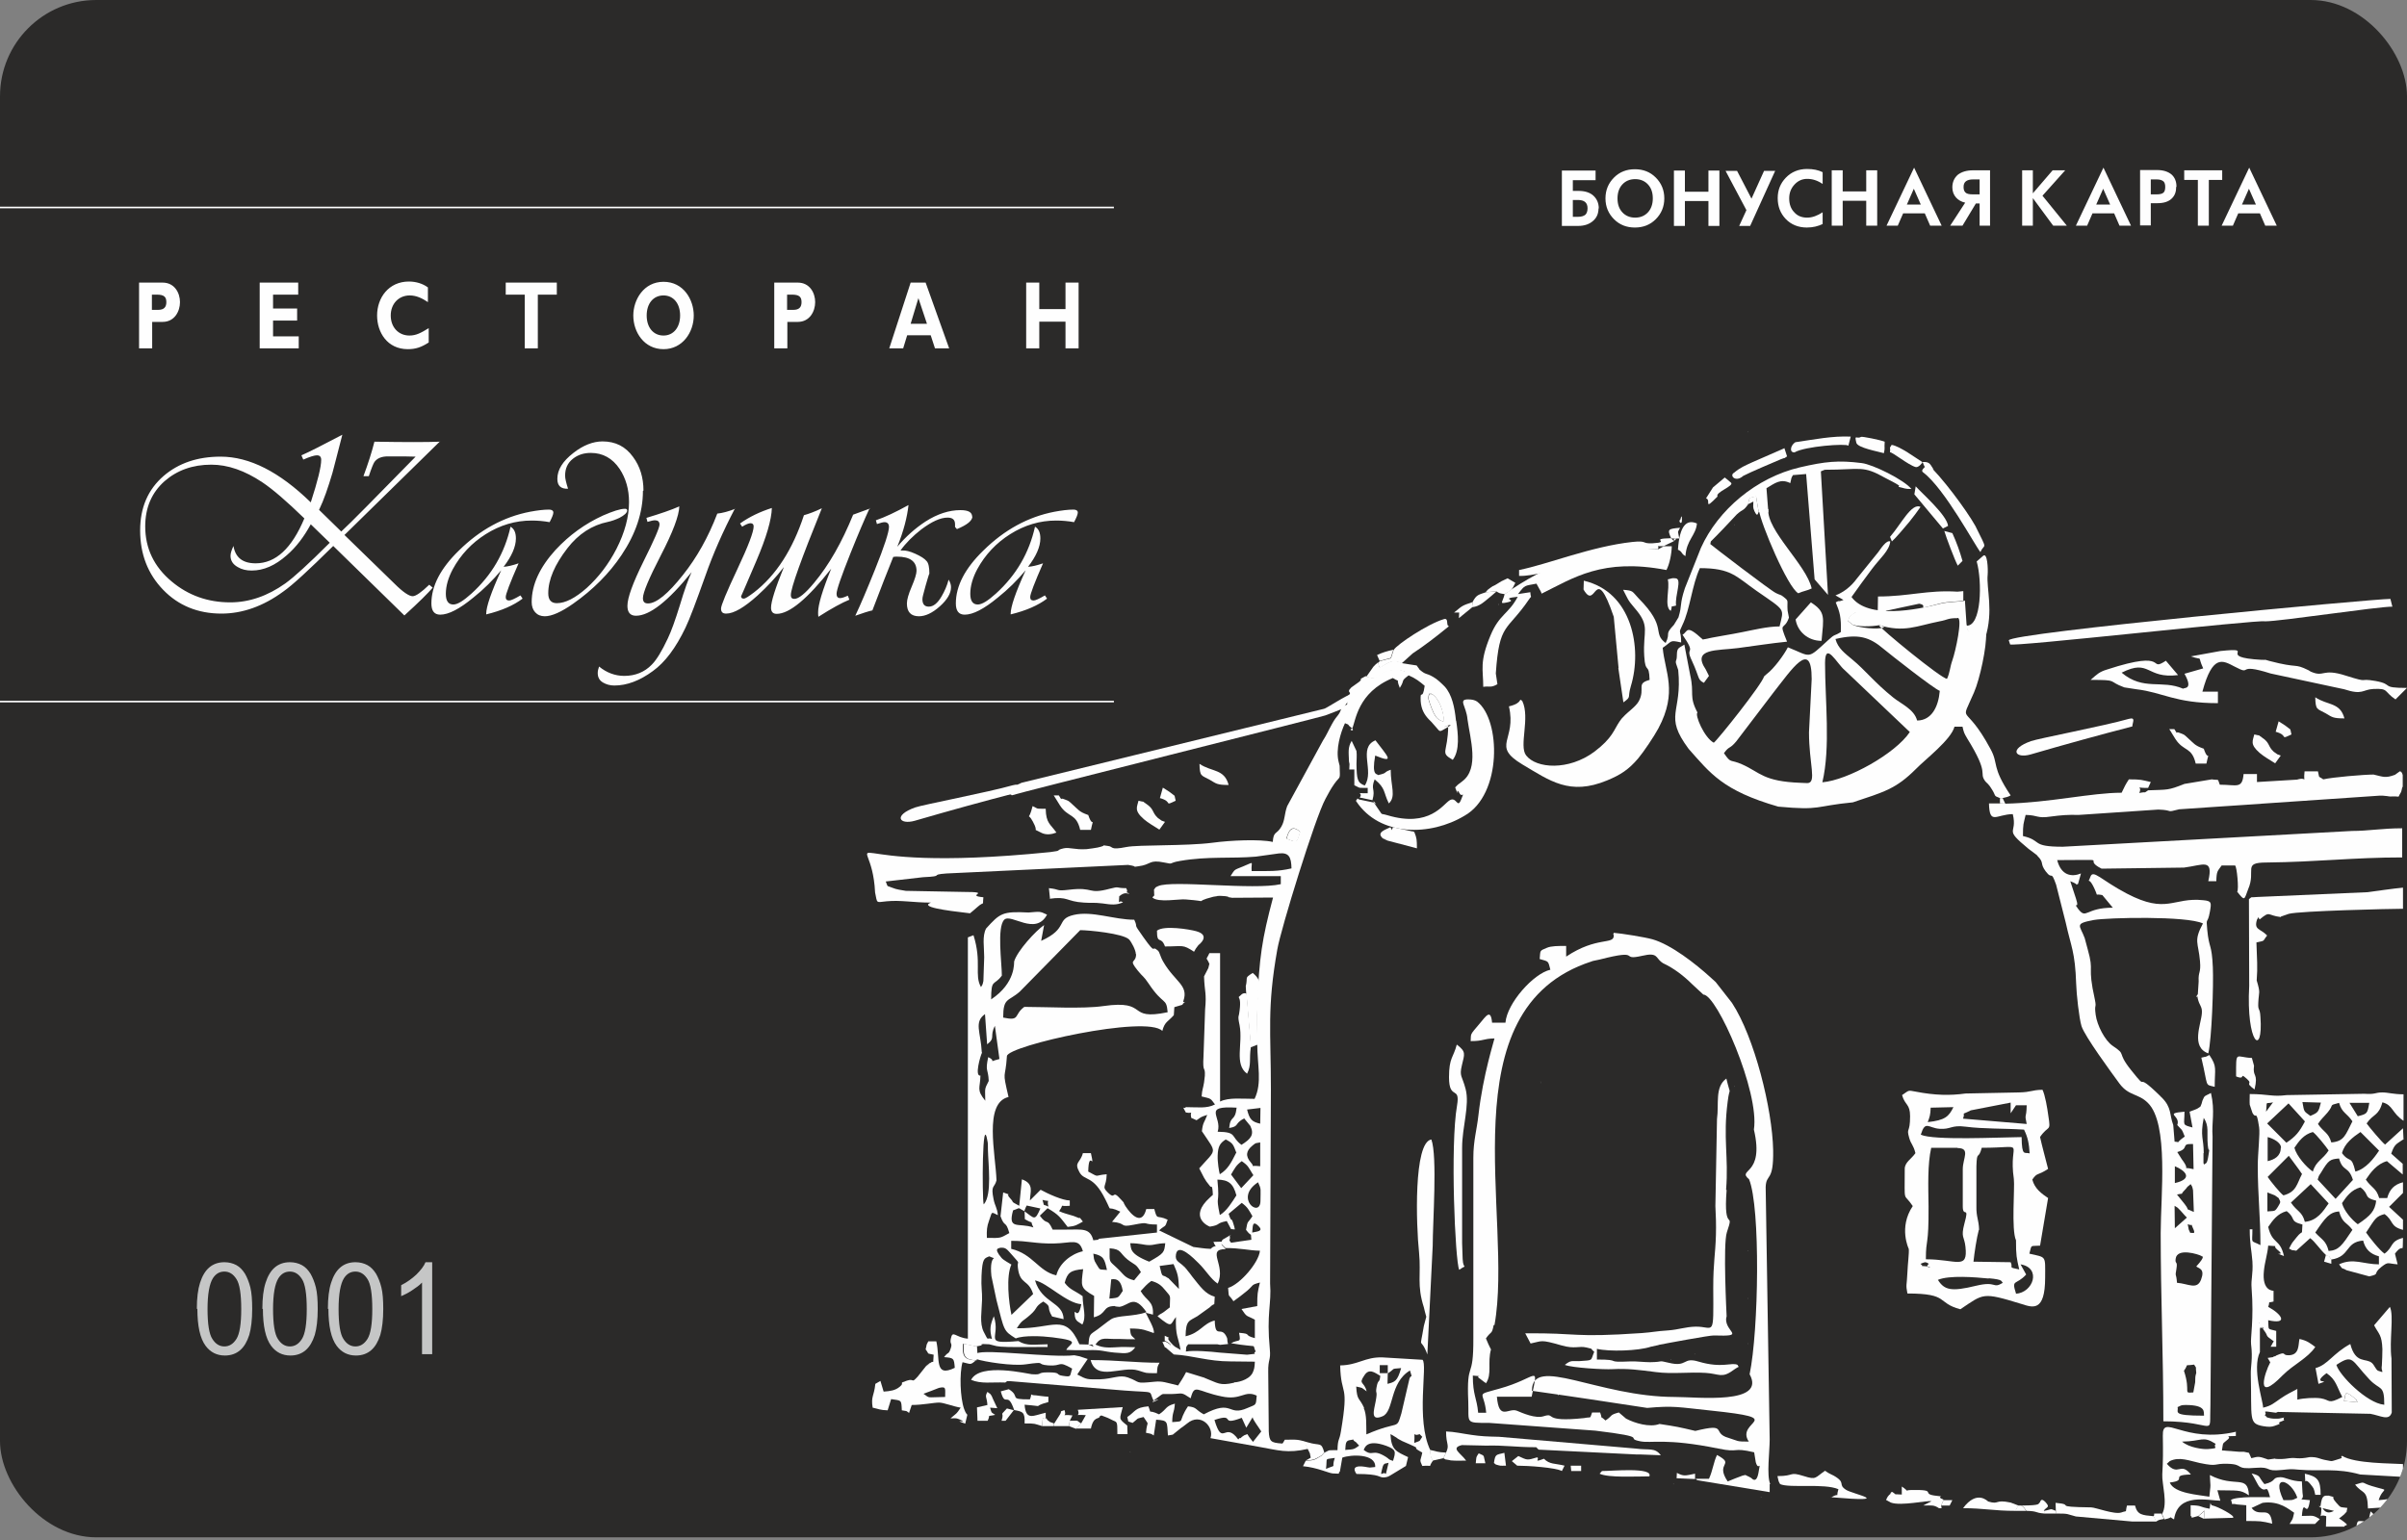 <svg width="300" height="192" viewBox="0 0 300 192" fill="none" xmlns="http://www.w3.org/2000/svg">
<rect x="0" y="0" width="300" height="192" fill="#808080" stroke="none"/>
<g clip-path="url(#clip0)">
<path d="M300 0H0V191.667H300V0Z" fill="#2B2A29"/>
<path fill-rule="evenodd" clip-rule="evenodd" d="M197.067 173.167L196.967 173.067C196.967 173.067 197.1 173.133 197.067 173.167Z" fill="#FEFEFE"/>
<path fill-rule="evenodd" clip-rule="evenodd" d="M219.533 186.7L219.433 186.6C219.433 186.6 219.567 186.667 219.533 186.7Z" fill="#FEFEFE"/>
<path fill-rule="evenodd" clip-rule="evenodd" d="M176.933 147.733L176.833 147.633C176.833 147.633 176.967 147.7 176.933 147.733Z" fill="#FEFEFE"/>
<path fill-rule="evenodd" clip-rule="evenodd" d="M234.9 55.1C234.833 56 234.967 55.767 234.8 56.5C234.133 56.3 231.5 55.833 231.367 55.2C231.1 54.067 231.4 54.8 231.967 54.467C232.1 54.4 234.3 54.833 234.9 55.067V55.1Z" fill="#FEFEFE"/>
<path fill-rule="evenodd" clip-rule="evenodd" d="M203.033 173.833L202.933 173.733C202.933 173.733 203.067 173.8 203.033 173.833Z" fill="#FEFEFE"/>
<path fill-rule="evenodd" clip-rule="evenodd" d="M290.567 157.033V157.567L289.667 157.3L289.9 156.433C290.367 156.833 290.033 156.233 290.567 157V157.033Z" fill="#FEFEFE"/>
<path fill-rule="evenodd" clip-rule="evenodd" d="M239.6 57.6C239.667 57.667 239.1 58.333 238.767 58.233C237.867 58 235.8 56.3 235.567 56.4C235.633 55.467 235.4 56.1 235.767 55.467C236.767 55.6 238.867 57.167 239.633 57.633L239.6 57.6Z" fill="#FEFEFE"/>
<path fill-rule="evenodd" clip-rule="evenodd" d="M246.2 65.567C247.833 68.867 247.333 67.633 246.833 68.833C246.2 68.1 242.367 60.9 239.7 58.9C239.2 58.533 240.367 58.067 240.167 57.767C241.967 59.4 245.033 63.5 246.2 65.567Z" fill="#FEFEFE"/>
<path fill-rule="evenodd" clip-rule="evenodd" d="M203.467 92.367C202.633 92.6 203.3 92.367 202.667 92.833C202.6 92.867 202.533 92.967 202.5 93C202.433 93.033 202.367 93.133 202.3 93.167C201.767 93.5 202.167 93.267 201.5 93.5C200.233 93.467 201.167 93.6 200.467 92.633C201.967 91.933 201.5 92.333 202.733 91.467C203 91.3 202.567 91.7 203.2 91.133L204.6 89.767L205.333 89.967C204.933 90.6 204.833 90.767 204.4 91.3C203.733 92.167 204.2 91.833 203.467 92.367Z" fill="#FEFEFE"/>
<path fill-rule="evenodd" clip-rule="evenodd" d="M243 187.7L243.7 187.9L243 187.7Z" fill="#FEFEFE"/>
<path fill-rule="evenodd" clip-rule="evenodd" d="M135.633 101.6C136.233 103.433 136.367 101.533 135.967 103.467H134.633C134.133 101.333 133.133 102 132.1 100.4C131.767 99.9 131.633 99.6 131.333 99.167H131.967C132.567 100.067 131.933 99.333 132.7 99.667C133.2 99.867 133.133 99.8 133.567 100.2C134.433 100.967 134.467 101.2 135.6 101.6H135.633Z" fill="#FEFEFE"/>
<path fill-rule="evenodd" clip-rule="evenodd" d="M227.033 79.9C225.333 79.9 224.033 78.733 223.8 77.233L225.7 75.1C227.567 76.3 227.3 76.933 227.033 79.9Z" fill="#FEFEFE"/>
<path fill-rule="evenodd" clip-rule="evenodd" d="M247.733 71.667C247.567 73.4 248.5 76.167 247.433 79.533C246.333 79.833 245.233 79.033 245.033 78C247 78.233 247.067 72.4 246.367 70L247.167 69.3C247.7 68.833 247.8 70.9 247.733 71.7V71.667Z" fill="#FEFEFE"/>
<path fill-rule="evenodd" clip-rule="evenodd" d="M222.4 55.867L222.733 56.9C222.1 57.333 222.733 56.933 221.933 57.267C221.3 57.533 218 58.933 217.267 59.333C216.3 60.2 215.5 59.267 216.133 58.933C216.933 58.267 217.467 58.067 218.4 57.633L222.433 55.867H222.4Z" fill="#FEFEFE"/>
<path fill-rule="evenodd" clip-rule="evenodd" d="M126.1 99.133L124.933 98.367C125.6 98.233 126.867 97.867 127.3 97.6L165.033 88.367C165.233 88.367 167.933 86.567 168.6 86.467C169.033 86.4 167.533 87.867 167.533 88.233C166.933 88.567 165.9 88.9 165.167 89.2C164.633 89.4 126.633 98.933 126.067 99.167L126.1 99.133Z" fill="#FEFEFE"/>
<path fill-rule="evenodd" clip-rule="evenodd" d="M185.133 182.433H183.933C184.033 181.533 183.933 181.767 184.3 181.2C185.133 181.567 184.833 181.333 185.133 182.433Z" fill="#FEFEFE"/>
<path fill-rule="evenodd" clip-rule="evenodd" d="M239.367 63.2C239 63.733 238.433 64.5 237.967 65.067C237.5 65.633 236.233 67.133 235.8 67.5L235.567 66.933C236.933 65.367 238.267 62.633 239.367 63.2Z" fill="#FEFEFE"/>
<path fill-rule="evenodd" clip-rule="evenodd" d="M274.033 124.267H273.7L274 123.9L274.033 124.267Z" fill="#FEFEFE"/>
<path fill-rule="evenodd" clip-rule="evenodd" d="M299.467 186.067V187.267C298.567 187.433 298.567 187.533 297.8 187.7C297.933 188.167 298 188.133 298.1 188.367C299.1 190.367 297.767 187.333 298.4 188.967C297.567 188.767 297.567 188.867 297.2 188.1C297.2 188.067 297.167 187.967 297.133 187.933L295.133 188.067C295.067 185.633 294.5 186.333 293.533 185.1C294.933 184.667 294.167 184.833 295.6 185.267C298.1 186.033 297 185.267 296.467 187.033C298.567 186.867 298.5 186.6 298.733 186.2C298.733 186.167 298.767 186.067 298.767 186.067C298.767 186.033 298.767 185.933 298.8 185.933C298.8 185.933 298.8 185.833 298.8 185.8L299.467 186.1V186.067Z" fill="#FEFEFE"/>
<path fill-rule="evenodd" clip-rule="evenodd" d="M205.567 184.067C204.033 184.067 200.433 184.267 199.367 183.733L199.667 183.4C200.967 183.4 206.1 182.9 205.567 184.067Z" fill="#FEFEFE"/>
<path fill-rule="evenodd" clip-rule="evenodd" d="M130.333 176.8C129.933 177.167 130 176.167 129.9 177.8C128.867 177.5 129.133 177.467 127.7 177.467C127.767 176.033 127.467 176 126.4 175.8C125.567 173.3 125.3 175.6 124.733 173.467L125.733 173.2C127.3 174.167 125.533 174.467 128.367 174.467C128.767 173.467 128.1 173.967 129.133 173.967C129.233 173.967 130.2 174.133 130.667 174.133V174.8C128.3 175.433 130.633 175.367 127.7 175.133C127.867 177.2 128.8 176.467 130.333 176.133V176.8Z" fill="#FEFEFE"/>
<path fill-rule="evenodd" clip-rule="evenodd" d="M183.467 75.733L183.533 75.067C184.033 74.1 184.3 74.167 185.2 73.833L186.533 73.733L185.833 74.333C184.967 75.033 184.433 75.6 183.5 75.7L183.467 75.733Z" fill="#FEFEFE"/>
<path fill-rule="evenodd" clip-rule="evenodd" d="M298.2 75.633C296.233 75.633 284.267 77.467 282.3 77.467C281.7 77.2 250.433 80.733 250.533 80.333L250.367 79.833C250.467 78.9 295.8 74.667 297.933 74.667L298.167 75.6L298.2 75.633Z" fill="#FEFEFE"/>
<path fill-rule="evenodd" clip-rule="evenodd" d="M130.333 100.833C130.367 102.667 130.933 102.733 131.667 103.8C131.167 104 130.4 104.167 129.733 103.8C128.5 103.133 129.567 103.967 128.733 102.433C128 101.067 128.167 102.667 128.7 100.5C129.567 100.933 129.067 100.8 130.367 100.833H130.333Z" fill="#FEFEFE"/>
<path fill-rule="evenodd" clip-rule="evenodd" d="M192.133 135.167L192.033 134.9C192.033 134.867 191.967 134.8 191.967 134.767L192.133 135.167Z" fill="#FEFEFE"/>
<path fill-rule="evenodd" clip-rule="evenodd" d="M148.833 118.667C147.367 117.7 147.5 118 145.2 118C144.7 116.6 144.2 117.867 144.2 116.033C145.067 115.333 148.267 115.867 149.1 116.1C151 116.633 149.367 117.833 149.367 117.833C149.033 118.267 149.033 118.267 148.833 118.633V118.667Z" fill="#FEFEFE"/>
<path fill-rule="evenodd" clip-rule="evenodd" d="M191.6 181.7C191.933 181.9 191.033 182.4 192.433 181.867C193.133 182.6 193.833 182.433 195 182.733L194.667 183.4C193.9 182.967 190.433 182.733 189.1 182.733L188.433 182.167L189.233 181.533C190.367 182.033 190.267 182.1 191.567 181.7H191.6Z" fill="#FEFEFE"/>
<path fill-rule="evenodd" clip-rule="evenodd" d="M140.367 110.733C140.767 111.5 139.967 111.067 140.767 111.4C140.5 111.5 140.3 111.1 139.5 111.733C139.433 113.133 139.367 112.067 139.967 112.5C139.133 112.867 138.533 112.8 137.4 112.633C136.3 112.5 135.967 112.6 135.1 112.533C132.8 112.4 133.2 111.7 130.7 112.067L130.867 112.033L130.733 110.733C132.167 110.867 131.533 111.133 133.2 110.933C136.467 110.533 135.467 111.567 138.333 110.8C139.6 110.467 139 110.733 140.367 110.733Z" fill="#FEFEFE"/>
<path fill-rule="evenodd" clip-rule="evenodd" d="M276.033 135.5C274.733 135.167 275.267 135.633 274.367 131.867C275.233 131.633 274.633 131.9 275.367 131.533C276.367 133.033 276.033 133.167 276.033 135.5Z" fill="#FEFEFE"/>
<path fill-rule="evenodd" clip-rule="evenodd" d="M244 70.5C243.667 69.9 242.533 66.933 242.333 66.2L243.333 66.467C243.867 67.633 244.267 68.767 244.6 69.933L244 70.533V70.5Z" fill="#FEFEFE"/>
<path fill-rule="evenodd" clip-rule="evenodd" d="M174.6 82.667C173.5 82.167 172.967 82.667 171.967 83.3L171.733 82.667L171.967 82.433L173.367 82.067L173.7 81.033C174.133 80.333 177.933 77.8 179.933 77.2C180.633 76.967 180.167 78.033 180.6 78.067C178.933 79.433 177.4 80.6 176.067 81.467L174.667 82.733L174.6 82.667Z" fill="#FEFEFE"/>
<path fill-rule="evenodd" clip-rule="evenodd" d="M212.633 62.133L213.5 60.767L214.967 59.533C215.167 59.667 215.2 59.733 215.733 60.167C216.233 60.567 213.733 61.367 214.067 61.9C212.2 63.8 213.333 62.3 212.633 62.133Z" fill="#FEFEFE"/>
<path fill-rule="evenodd" clip-rule="evenodd" d="M171.066 99.767L169.467 99.433C170 98.767 168.633 98.9 170.466 98.9V98.233C169.167 98.2 169.7 98.333 168.8 97.9V95.933H168.167L168.2 95.267L168.133 94.933C168.1 93.767 167.967 93.2 168.467 92.367L169.067 93.633C169.133 94.2 169.067 94.7 169.067 95.267C169.1 97.133 169.167 97.6 170.1 97.933C171.333 96.1 169.2 93.233 171.433 92.3C172.966 94.333 173.933 95.233 171.4 94.2C170.933 96.8 171.633 96.433 171.766 96.633C173.066 96.333 172.3 96.333 173.333 95.967C173.333 98.033 174.033 99.3 173.1 100.167C172.4 98.767 172.733 98.3 171.333 97.167C170.8 98.5 171.466 98.267 171.066 99.733V99.767Z" fill="#FEFEFE"/>
<path fill-rule="evenodd" clip-rule="evenodd" d="M280.933 132.867C280.733 134.4 281.5 133.667 281 135.833C279.633 134.833 280.9 135.267 280.033 134.5C279.033 133.6 279.967 134.733 278.7 134.2C278.7 130.833 278.6 131.833 280.667 131.9L280.933 132.867Z" fill="#FEFEFE"/>
<path fill-rule="evenodd" clip-rule="evenodd" d="M211.267 184.4L208.967 184.3L209 183.633C209.867 184.067 209.967 184 211.267 183.733V184.4Z" fill="#FEFEFE"/>
<path fill-rule="evenodd" clip-rule="evenodd" d="M155.9 130.567C155.667 132.1 156 132.733 155.433 133.867C153.8 132.667 154.933 130.167 154.5 127.833C154.467 127.733 154.367 127.133 154.367 127.1C154.333 126.733 154.367 126.733 154.433 126.433C154.9 123.6 153.867 124.767 154.8 123.933C155.533 123.5 155.7 124.7 155.3 122.933L155.933 130.533L155.9 130.567Z" fill="#FEFEFE"/>
<path fill-rule="evenodd" clip-rule="evenodd" d="M195.833 183.4L195.767 182.733H197.067V183.4H195.833Z" fill="#FEFEFE"/>
<path fill-rule="evenodd" clip-rule="evenodd" d="M144.533 169.867C144.233 170.467 144.267 170.267 144.2 171.2C142.567 171.2 143 171.2 141.867 170.867C139.867 170.233 136.667 172.3 135.933 169.567C139.267 169.567 141.467 169.9 144.533 169.9V169.867Z" fill="#FEFEFE"/>
<path fill-rule="evenodd" clip-rule="evenodd" d="M210.067 69.333C209.467 69 209.733 68.8 209.133 68.533C209.333 65.5 210.233 64.7 211.5 65.267C211.367 66.767 210.2 67.3 210.067 69.333Z" fill="#FEFEFE"/>
<path fill-rule="evenodd" clip-rule="evenodd" d="M230.367 55.567C230.167 55.267 224.933 55.633 223.667 56.4C222.967 56.433 223.167 55.5 223.767 55.133C226.1 54.8 228.333 54.333 230.667 54.433L230.367 55.6V55.567Z" fill="#FEFEFE"/>
<path fill-rule="evenodd" clip-rule="evenodd" d="M242.167 65.9L238.6 61.633L238.767 60.633C239.6 61.567 242.667 64.233 242.8 65.567L242.2 65.867L242.167 65.9Z" fill="#FEFEFE"/>
<path fill-rule="evenodd" clip-rule="evenodd" d="M126.367 175.8L125.333 177.133H124.833C125.233 175.833 124.433 176.733 125.5 175.6L126.4 175.833L126.367 175.8Z" fill="#FEFEFE"/>
<path fill-rule="evenodd" clip-rule="evenodd" d="M269.967 82.4L271.467 84.167C267.433 84.667 268 82.067 264.433 83.867C267.167 86.167 269.433 84.7 272.1 85.867C272.2 85.7 273.4 86.033 272.267 84L274.6 83.333C273.767 81.533 274.767 82.433 273.067 81.833L276.733 81.167C281.533 80.667 275.933 81.933 281.9 82.267C282.6 82.3 282.033 82.167 282.833 82.4C286.633 83.4 285.833 82.633 287.733 83.567C287.8 83.6 287.933 83.7 288 83.733C289.733 84.5 289.367 83.267 292.367 84.233C295.533 85.233 293.767 84.5 296.067 84.9C298.467 85.333 296.567 85.767 300 85.767L298.567 87.2C297.067 86.2 297.767 85.8 295.8 85.9C294.433 85.967 294.5 86.7 292.167 85.933L283 83.967C278.5 82.533 280.9 84.367 278.5 83.1C277.033 82.333 275.767 81.533 274.5 86.233H276.433V87.667C271.067 87.667 269.633 86.333 266.267 85.933L264.767 85.7C262.567 84.9 264.167 84.767 260.567 84.767C261.367 84.067 261.633 83.767 262.633 83.467C270.6 80.867 267.6 83.9 269.967 82.367V82.4Z" fill="#FEFEFE"/>
<path fill-rule="evenodd" clip-rule="evenodd" d="M242.233 187.033L241.933 187.7C242 188.133 242.1 188.033 241.667 188.033C241 187.6 240.8 187.7 239.7 187.7L240.733 187.167C240.233 187.033 236.933 187.8 235.667 187.333L235.067 187C235.5 186.2 235.1 186.867 235.467 186.367C235.5 186.333 235.633 186.3 235.633 186.167C235.667 186.033 235.767 186.033 235.833 186C236.567 186.467 235.8 186.233 237.033 186.333V185.333C238.133 186.067 237.2 185.8 238.2 185.767C241.733 185.7 239.167 186.267 241.433 186.5C242.6 186.6 241.133 186.533 242.233 186.967V187.033Z" fill="#FEFEFE"/>
<path fill-rule="evenodd" clip-rule="evenodd" d="M289.467 188.033C289.567 188.1 289.867 188.933 290.9 188.367L289.467 188.033ZM292.2 190.333H289.9L289.933 189.033C288.9 188.667 289.3 189.733 289.333 188.033C288.8 187.267 289.167 188.333 289.233 187.7C289.4 186.4 289.667 186.467 290.233 186.467C291.467 186.833 290.267 186.333 291.2 187.367C291.8 188.033 291.6 187.867 292.567 188C292.367 188.767 292.633 188.267 292.267 188.7C292.233 188.733 292.167 188.833 292.1 188.867L291.733 189.167C291.7 189.2 291.6 189.267 291.533 189.3C293.133 190.4 292.3 190.033 292.2 190.3V190.333Z" fill="#FEFEFE"/>
<path fill-rule="evenodd" clip-rule="evenodd" d="M126.7 98.833C122.467 99.933 118.467 101.033 114 102.333C112.1 102.867 111.267 101.667 114.067 100.667C115 100.333 123.2 98.767 126.233 97.9C127.2 97.633 126.7 98.333 126.7 98.833Z" fill="#FEFEFE"/>
<path fill-rule="evenodd" clip-rule="evenodd" d="M208.633 67.467L207.533 68C207.5 68.033 207.4 68.067 207.3 68.1C206.167 68.1 206.9 68 206.633 68.467C200.267 68.533 192.633 71.933 189.333 71.8V71.067C192.967 70.333 198.3 68.133 203.467 67.567C205.367 67.367 204.567 67.8 205.967 67.733C208.433 67.6 205.367 67.167 208.267 67.1L208.6 67.433L208.633 67.467Z" fill="#FEFEFE"/>
<path fill-rule="evenodd" clip-rule="evenodd" d="M244.7 74.9C244.167 75 242.733 75 241.833 75.233C238.2 76.2 240.633 75.533 239.2 75.267L235.133 76.133C234.467 76.433 234.567 76.633 234.033 76.333L234.067 74.367C237.933 74.367 240.233 73.533 243.967 73.767L244.7 73.7V74.9Z" fill="#FEFEFE"/>
<path fill-rule="evenodd" clip-rule="evenodd" d="M156.767 130.233L155.9 130.567L155.267 122.967C155.567 121.733 155.033 122 156.133 121.3C157.6 122.5 156.833 123.333 156.733 125.3C156.667 126.9 156.733 128.667 156.733 130.267L156.767 130.233Z" fill="#FEFEFE"/>
<path fill-rule="evenodd" clip-rule="evenodd" d="M176.3 103.8C176.567 104.467 176.6 104.7 176.6 105.767L172.933 104.8C170.967 103.933 174.067 105.067 172.3 104.467C171.533 103.767 172.7 103.433 173.3 103.133C173.6 103.633 173.333 103.633 173.633 103.133L176.067 103.667C176.1 103.6 176.233 103.733 176.3 103.767V103.8Z" fill="#FEFEFE"/>
<path fill-rule="evenodd" clip-rule="evenodd" d="M174.6 82.667L176.567 82.967L176.9 83.433C174.433 84.333 175.7 83.3 173.3 83.633C171.5 83.9 172.067 85.033 170.3 84.367L171.167 83.133C171.5 82.767 171.4 82.9 171.733 82.6L171.967 83.233C173 82.6 173.533 82.133 174.6 82.6V82.667Z" fill="#FEFEFE"/>
<path fill-rule="evenodd" clip-rule="evenodd" d="M232.767 76.3C232.833 77.467 233.7 77.267 234.033 77.4C234.667 77.667 234.4 77.5 234.833 77.8C233.933 78.1 231.8 78.233 230.9 77.867L230.3 77.4C230.633 76.667 230.267 77.167 230.733 76.7C230.867 76.567 231.1 76.4 231.333 76.3C231.967 76.033 231.967 76.2 232.733 76.3H232.767Z" fill="#FEFEFE"/>
<path fill-rule="evenodd" clip-rule="evenodd" d="M165.034 181.1L164.7 181.467C163.834 181.933 163.934 182 162.734 182.1L163.367 181.733C163.167 180.9 163.4 181.5 163.067 180.8L162.734 180.133H159.767L160.134 179.5C161.834 179.467 161.734 179.467 163.034 179.833C164.567 180.3 164.667 179.7 165.067 181.133L165.034 181.1Z" fill="#FEFEFE"/>
<path fill-rule="evenodd" clip-rule="evenodd" d="M187.5 74.067C186.867 73.967 186.967 74 186.5 73.733L185.167 73.833C185.533 73.433 185.233 73.667 185.733 73.3C186.133 73 185.933 73.167 186.367 72.933C187.1 72.467 187.167 72.433 187.9 72.1L188.867 72.667C188.4 73.6 188.433 73.567 187.5 74.1V74.067Z" fill="#FEFEFE"/>
<path fill-rule="evenodd" clip-rule="evenodd" d="M180 90.033C179.233 89.667 178.933 89.767 178.2 87.633C178.167 87.533 178.067 87.233 178.067 87.167C178.033 86.933 178.133 86.567 178.133 86.533H178.467C179.4 87.1 179.933 88.667 180 90.033Z" fill="#FEFEFE"/>
<path fill-rule="evenodd" clip-rule="evenodd" d="M121.767 167.833L121.833 168.9L121.733 169.6C120.267 169.533 120 169.133 120.133 167.533L121.767 167.867V167.833Z" fill="#FEFEFE"/>
<path fill-rule="evenodd" clip-rule="evenodd" d="M201.5 93.5C202.167 93.267 201.767 93.467 202.3 93.167C202.367 93.133 202.433 93.067 202.5 93C202.567 92.967 202.633 92.867 202.667 92.833C203.3 92.367 202.633 92.6 203.467 92.367C202.767 94.2 202.267 94.8 200.267 95.233L200.967 94.433C201.9 93.467 201.367 94.2 201.5 93.5Z" fill="#FEFEFE"/>
<path fill-rule="evenodd" clip-rule="evenodd" d="M162.067 103.733C161.633 105 161.833 105.2 160.367 104.567C160.6 103.633 161 102.767 162.067 103.733Z" fill="#FEFEFE"/>
<path fill-rule="evenodd" clip-rule="evenodd" d="M297.167 191C296.9 191.233 297.067 191.233 296.6 191.433C295.933 191.733 296.433 191.533 295.833 191.667L295.167 190.667L295.467 190.033L297.133 191.033L297.167 191Z" fill="#FEFEFE"/>
<path fill-rule="evenodd" clip-rule="evenodd" d="M180.233 181.1L179.9 181.8L178.567 182.1C178.267 181.5 178.3 181.7 178.233 180.767C179 180.933 179.2 181.067 180.2 181.1H180.233Z" fill="#FEFEFE"/>
<path fill-rule="evenodd" clip-rule="evenodd" d="M171.967 82.433L171.633 81.667C172.333 81.333 172.833 81.2 173.667 81L173.333 82.033L171.933 82.4L171.967 82.433Z" fill="#FEFEFE"/>
<path fill-rule="evenodd" clip-rule="evenodd" d="M219.2 63.833C219.1 63.867 219.1 64.633 218.667 63.733C218.433 63.2 218.533 63.1 218.533 62.533L217.867 62.867C218.133 61.867 217.867 62.133 218.867 61.867L219.2 63.833Z" fill="#FEFEFE"/>
<path fill-rule="evenodd" clip-rule="evenodd" d="M209.3 67.133H208.967H208.633H208.3C207.767 65.967 207.9 65.933 209.4 65.8C209.033 66.5 209.133 66.133 209.3 67.133Z" fill="#FEFEFE"/>
<path fill-rule="evenodd" clip-rule="evenodd" d="M293.9 174.833L292.133 174.667C292.467 174 292 173.133 293.367 174.233C294.2 174.9 293.3 174.2 293.9 174.833Z" fill="#FEFEFE"/>
<path fill-rule="evenodd" clip-rule="evenodd" d="M134.1 178.133L133.233 177.8L133.333 177.133C134.667 177.133 134 177.033 134.767 177.467C134.7 177.533 134.633 177.633 134.567 177.667C134.533 177.7 134.433 177.8 134.4 177.867C134.367 177.9 134.2 178.067 134.1 178.133Z" fill="#FEFEFE"/>
<path fill-rule="evenodd" clip-rule="evenodd" d="M131.367 177.467V177.8H129.9C130 176.167 129.933 177.167 130.333 176.8C130.4 176.867 130.467 176.867 130.5 176.967C130.533 177.067 130.633 177.1 130.667 177.133C131.067 177.367 130.4 177.133 131.367 177.467Z" fill="#FEFEFE"/>
<path fill-rule="evenodd" clip-rule="evenodd" d="M269.733 189.367C269.1 189.5 269.167 189.433 268.733 189.7L268.4 189.033C268.767 188.7 267.867 188.7 269.4 188.7L269.7 189.367H269.733Z" fill="#FEFEFE"/>
<path fill-rule="evenodd" clip-rule="evenodd" d="M243 187.7H241.933L242.233 187.033H243.333L243 187.7Z" fill="#FEFEFE"/>
<path fill-rule="evenodd" clip-rule="evenodd" d="M241 58.533C239.933 58.3 239.967 58.533 239.633 57.6C240.6 57.533 240.6 58 241 58.533Z" fill="#FEFEFE"/>
<path fill-rule="evenodd" clip-rule="evenodd" d="M256.234 188.367V188.7H254.767V188.367C255.867 188.167 255.4 188.033 256.234 188.367Z" fill="#FEFEFE"/>
<path fill-rule="evenodd" clip-rule="evenodd" d="M252.567 188.367H251.167L251.533 187.7H251.933C252.4 188.067 252.233 187.967 252.533 188.367H252.567Z" fill="#FEFEFE"/>
<path fill-rule="evenodd" clip-rule="evenodd" d="M145.2 168C144.667 166.833 144.933 167.5 145.2 167.233C145.467 167.367 146.7 168 145.2 168Z" fill="#FEFEFE"/>
<path fill-rule="evenodd" clip-rule="evenodd" d="M205.333 89.967L204.6 89.767L204.9 89.133C205.433 89.767 205.433 88.3 205.333 89.933V89.967Z" fill="#FEFEFE"/>
<path fill-rule="evenodd" clip-rule="evenodd" d="M194.8 173.867C194.133 173.6 194.033 174.433 194.267 173.5C194.467 172.7 193.967 173.467 194.8 173.1V173.867Z" fill="#FEFEFE"/>
<path fill-rule="evenodd" clip-rule="evenodd" d="M274.7 189.367L274 189.033L274.767 188.367L274.7 189.367Z" fill="#FEFEFE"/>
<path fill-rule="evenodd" clip-rule="evenodd" d="M249.933 100.2L249.267 100.167V99.5H249.6L249.933 100.2Z" fill="#FEFEFE"/>
<path fill-rule="evenodd" clip-rule="evenodd" d="M209.633 64.8C209.633 65.633 209.1 64.9 209.433 64.8C209.433 64.8 209.633 63.867 209.633 64.8Z" fill="#FEFEFE"/>
<path fill-rule="evenodd" clip-rule="evenodd" d="M208.633 67.467V67.133H208.967L208.633 67.467Z" fill="#FEFEFE"/>
<path fill-rule="evenodd" clip-rule="evenodd" d="M186.833 75.4C186.8 75.433 186.733 75.267 186.733 75.3C186.733 75.3 186.867 75.367 186.833 75.4Z" fill="#FEFEFE"/>
<path fill-rule="evenodd" clip-rule="evenodd" d="M216.233 65.467L216.133 65.367C216.133 65.367 216.267 65.433 216.233 65.467Z" fill="#FEFEFE"/>
<path fill-rule="evenodd" clip-rule="evenodd" d="M217.9 53.9L217.8 53.8C217.8 53.8 217.933 53.867 217.9 53.9Z" fill="#FEFEFE"/>
<path fill-rule="evenodd" clip-rule="evenodd" d="M140.9 181.1L140.8 181C140.8 181 140.933 181.067 140.9 181.1Z" fill="#FEFEFE"/>
<path fill-rule="evenodd" clip-rule="evenodd" d="M208.633 185.067L208.533 184.967C208.533 184.967 208.667 185.033 208.633 185.067Z" fill="#FEFEFE"/>
<path fill-rule="evenodd" clip-rule="evenodd" d="M186.167 165.2C185.933 166.433 185.867 165.9 185.2 166.867C185.333 167.133 185.4 167.367 185.5 167.567C185.567 167.667 185.8 168.233 185.833 168.233C185.367 169.9 186 171.3 185.2 172.467C185.133 172.433 185.033 172.267 185.033 172.333L184.467 171.9C183.6 171.367 185.467 171.7 183.567 171.5C183.567 173.967 184.067 174.267 184.233 176.133H185.233C185 173.367 183.7 174.033 186.867 173.133C191.7 171.8 191.767 169.9 190.9 174.133H186.567C186.833 177.233 188.033 175.433 189.1 175.9C189.733 176.167 191.4 176.9 192.4 176.567C194 176.067 192.1 177.367 197.433 176.8C198.433 176.6 198.1 176.967 198.433 176.1H199.433C199.833 177.2 199.2 176.267 200.1 177.1C201.067 176.467 200.533 176.433 201.767 176.1C202.033 176.3 202.6 176.833 202.667 176.867C203.733 177.433 205.633 178 206.833 177.533C209.033 177.867 209.167 177.9 211.3 178.4C215.5 177.367 213.267 178.667 215.433 179.267C216.733 179.667 216.333 179.733 217.967 179.733C216.2 177.1 223.1 176.9 213.267 175.867C209.1 175.433 208.633 175.233 205.3 175.533C200.5 174.8 195.7 174.067 190.933 173.4C190.933 168.867 199.167 174.167 208.767 174.167C211.6 174.167 220.167 175.167 218.067 171.333C219.2 165.9 219.433 150.567 218 147.033C216.4 145.667 219.967 146.667 218.6 140.833C219.333 136.133 213.967 123.967 212.3 124L210.933 122.733C209.867 121.667 208.6 120.7 207.3 120.1C207.233 120.067 207.167 120 207.1 119.967C206.333 119.4 206.633 118.7 204.667 119.167C201.733 119.833 204.833 118.233 199.367 119.633L198.567 119.8C198.5 119.833 198.4 119.833 198.367 119.867C180.167 125.767 188.7 151.833 186.267 165.2H186.167ZM220.567 185.033V186.033L212.067 184.633C211.067 184.433 211.767 184.667 211.333 184.367H213C213.467 183.367 213.567 182.3 214 181.4C216.367 182.667 213.7 182.3 215.333 184.7C215.467 184.633 217.067 184 217.2 183.967C217.8 183.867 217.3 183.833 217.967 184.1L218.267 184.267C218.3 184.267 218.9 185.1 219.167 183.633C219.5 181.8 219.2 183.567 218.833 182.3L218.633 181.067C215.8 180.4 216.867 181.167 214.167 180.6C207.6 179.267 205.833 179.967 204.467 179.7C202.267 179.267 206 179.233 198.833 178.367L185.6 177.4C182.533 177.4 183.1 177.467 183 174.733C182.767 169.367 183.667 172.333 183.633 166.8V144.333C183.633 142.2 184.067 140.867 184.267 139.033C184.833 134 186.267 129.6 186.267 129.467C184.767 129.5 184.967 129.8 183.3 129.8C183.367 128.8 183.133 129.133 184.433 127.6C185.2 126.7 185.8 125.7 185.967 127.5H187.633C187.833 125.067 191.133 121.367 193.233 120.9C192.933 119.767 193.067 119.9 191.9 119.567C192 118.433 191.867 118.567 192.8 118.167C193.333 117.933 194.233 117.933 195.2 117.933V119.267C199.033 116.7 201.167 117.833 201.133 116.633C201.133 116.4 201 116.7 201.133 116.3C202.067 116.367 204.967 116.833 205.933 117.1C208.3 117.767 211.367 120.2 213.133 121.8C213.367 122.033 213.633 122.233 213.833 122.433L215.867 125.033C218.667 129.3 220.9 138.267 221 143.4C221.067 147.467 220.133 146.233 220.067 148L220.567 179.467C220.567 181 220.167 183.9 220.633 185.033H220.567Z" fill="#FEFEFE"/>
<path fill-rule="evenodd" clip-rule="evenodd" d="M191.8 180.767L191.467 180.433C188.9 180.433 187.467 180.167 185.233 180.233L182.2 180.167C180.733 180.533 182.067 181.167 182.733 182.1C182.267 182.1 181.6 182.133 181.2 182.1C180.433 182.033 181.267 182.167 180.633 182.033C179.9 181.9 180.333 182.033 179.9 181.8L180.233 181.1C180.7 180.067 180.233 180.2 180.233 178.467C181.267 178.5 182.233 178.733 183.433 178.9C184.567 179.067 185.3 179.1 186.833 179.133L203.867 180.6C205.6 180.833 206.233 180.433 207 181.433L204.4 181.333C204.3 181.333 204.033 181.333 203.9 181.333L191.767 180.733L191.8 180.767Z" fill="#FEFEFE"/>
<path fill-rule="evenodd" clip-rule="evenodd" d="M181.867 158.3C181.367 157.267 180.733 142.767 181.6 137.833C182.033 135.267 180.6 137.267 180.6 134.3C180.6 131.833 181.167 131.833 181.567 130.233C182.767 131.133 182.533 131.4 182.2 132.833C181.867 134.233 182.233 134.1 182.667 135.767C183.2 137.8 182.233 140.467 182.233 143.1V155C182.233 155.7 182.3 156.3 182.3 156.967C182.367 158.467 183 157.5 181.9 158.3H181.867Z" fill="#FEFEFE"/>
<path fill-rule="evenodd" clip-rule="evenodd" d="M286.333 186.733C285.567 184.467 283 183.667 284.6 187.033H285.267C285.9 187.033 285.867 186.933 286.333 186.733ZM288.567 190H285.367C285.833 189.2 285.7 189.6 285.933 188.6C285.333 188.233 284.133 187.067 282 187.367L280.633 188C281.6 189.333 282.967 187.5 283.2 189.967C281.867 189.633 281.7 189.633 279.967 189.633V187.667L278.8 187.567C277.933 187.333 278.367 187.9 278.067 187C278.767 186.533 282.133 186.667 282.933 186.667C282.433 184.733 282.533 186.333 281.6 185.367C281.433 185.2 280.9 184.067 280.633 183.7C281.9 184.033 281.4 184.067 282.233 185.033C283.833 184.667 283.067 184.2 284.233 184.167C284.867 184.167 285.5 184.667 286.9 184.7C286.933 185.167 286.967 186.2 287 186.3C287.2 187.167 286.1 186.833 287.9 187.033C287.533 189.633 287.1 186.433 286.9 189C288.333 189 288.2 188.833 289.133 189.4L288.533 190H288.567Z" fill="#FEFEFE"/>
<path fill-rule="evenodd" clip-rule="evenodd" d="M268.433 189.033L268.767 189.7H266.467H265.8L258.733 189.067C257.533 188.767 257.967 188.7 256.233 188.7V188.367L256.2 187.367C258.833 187.6 255.5 187.867 260.633 187.933C261.167 187.933 263.567 188.867 264.4 188.567C265.233 188.267 264.833 188.7 265.1 187.7H266.1C266.4 188.867 266.967 188.9 268.4 189.033H268.433Z" fill="#FEFEFE"/>
<path fill-rule="evenodd" clip-rule="evenodd" d="M219.767 63.5L220.4 63.467C220.133 66.1 225.167 70.433 225.8 73.367C225.167 73.667 224.8 73.667 224.133 73.967C222.8 73.233 219.467 65.3 219.233 63.633L219.733 63.467L219.767 63.5Z" fill="#FEFEFE"/>
<path fill-rule="evenodd" clip-rule="evenodd" d="M298.167 191H297.167L295.5 190L295.2 190.633C293.967 190.933 294.8 190.933 293.6 190.667C293.933 189.3 293.633 189.7 295.167 189.667L295.467 188.433C296.9 189.7 296.033 189.8 298.433 190.133L298.167 191Z" fill="#FEFEFE"/>
<path fill-rule="evenodd" clip-rule="evenodd" d="M289.234 186.367H288.567C288.367 185.5 288.434 185.633 287.934 185C287.134 184.033 287.4 185.533 287.267 183.733C288.834 184.1 289.234 184.467 289.234 186.367Z" fill="#FEFEFE"/>
<path fill-rule="evenodd" clip-rule="evenodd" d="M217.9 156L217.8 155.9C217.8 155.9 217.933 155.967 217.9 156Z" fill="#FEFEFE"/>
<path fill-rule="evenodd" clip-rule="evenodd" d="M217.9 167.567L217.8 167.467C217.8 167.467 217.933 167.533 217.9 167.567Z" fill="#FEFEFE"/>
<path fill-rule="evenodd" clip-rule="evenodd" d="M217.9 161.933L217.8 161.833C217.8 161.833 217.933 161.9 217.9 161.933Z" fill="#FEFEFE"/>
<path fill-rule="evenodd" clip-rule="evenodd" d="M216.233 135.5L216.133 135.4C216.133 135.4 216.267 135.467 216.233 135.5Z" fill="#FEFEFE"/>
<path fill-rule="evenodd" clip-rule="evenodd" d="M276.133 180C274.5 178.967 274.5 179.7 271.967 179.733C272.833 180.5 274.6 180.7 275.133 180.667C276.833 180.533 275.733 180.5 276.167 180H276.133ZM278.667 178.467V179.033C276.933 179.1 278.2 178.967 277.7 179.433C276.933 180.133 277.133 179.667 276.933 180.833L279.1 181H279.667L280.3 181.133L280.6 181.8C281.567 181.533 281.6 181.6 282.7 181.967C284.233 181.767 283.1 181.867 283.833 181.9C284.8 181.933 284.933 181.833 285.367 181.8C286.233 181.7 286.367 181.967 287.867 181.667C288.933 181.633 289 181.9 290.033 182.067C290.633 182.167 290.467 182.233 291.1 182.033C292.467 181.633 291.533 181.833 291.9 181.5C293.467 182.5 298.133 182.433 299.5 182.533V184.133L294.167 183.833C291.2 183 289.333 183.467 286.533 183.233C285.467 183.133 285.433 183.167 284.4 183.267C282.2 183.5 283.2 182.833 281.167 183C278.433 183.233 279.767 182.567 277.7 182.5C275.767 182.433 276.567 182.9 274.167 182.4C272.9 182.133 271.633 181.567 270.433 182.167L270.067 182.5C271.533 184.167 271.733 182.167 273.067 183.833C270.3 183.9 272.8 184.567 270.433 184.833C270.967 186.2 274.033 186.367 275.367 186.6C275.433 185.733 275.5 185.6 275.5 185.167C275.5 184.867 275.433 184.367 275.433 183.9C278.6 185.567 280.167 183.733 280.3 186.433C279.167 185.667 278.867 185.867 276.367 185.8L276.733 187.1C275.233 187.1 271.433 186.033 270.967 189.433C270.133 189 271.067 189.167 269.767 189.433L269.467 188.767C270.233 187.467 269.433 185 269.5 183.833C269.6 181.967 269.6 181.1 269.567 179C269.5 176.133 272.133 180.033 278.7 178.5L278.667 178.467Z" fill="#FEFEFE"/>
<path fill-rule="evenodd" clip-rule="evenodd" d="M192.133 74C192.1 73.933 192.067 73.767 192.067 73.8L191.5 72.767C190 73.067 190.1 72.867 189.2 74.067L190.733 73.833C190.8 74.767 190.967 74.133 190.567 74.733C187.8 78.8 186.867 77.567 186.433 83.967L186.633 85.3C185.8 85.8 185.6 85.5 184.867 85.633C184.867 83.433 184.367 82.6 185.767 79.233C186.867 76.567 188 76.6 189.167 74.4C186.7 74.667 189.467 74.8 187.7 75.133C186.833 75.3 187.3 75.067 187.533 74.067C192.867 70.367 197.6 68.433 206.7 68.467L207.367 68.1H208.367C208.333 69.167 208.067 70.367 207.7 71.067C199.733 69.533 196.1 72.067 192.167 74H192.133Z" fill="#FEFEFE"/>
<path fill-rule="evenodd" clip-rule="evenodd" d="M145.2 102.467L144.5 103.433C143.933 103.067 143.1 102.6 142.567 102.133C141.3 101.033 141.733 100.6 141.9 99.833C142.9 100.1 142.133 99.733 142.833 100.2C143.9 100.9 143.533 101.267 144.333 102C144.4 102.033 144.467 102.1 144.533 102.133C144.867 102.367 144.633 102.267 145.2 102.467Z" fill="#FEFEFE"/>
<path fill-rule="evenodd" clip-rule="evenodd" d="M208.9 75.5C208.033 75.733 208.533 75.367 208.233 76.167C207.367 75.6 208.167 73.4 207.867 72.233C208.633 72.067 208.3 72.067 208.833 72.1C209.7 72.167 208.733 74.233 208.9 75.5Z" fill="#FEFEFE"/>
<path fill-rule="evenodd" clip-rule="evenodd" d="M274.7 176.467C274.633 176.067 275.033 175.167 272.4 175.167C271.733 175.167 271.833 175.267 271.4 175.433C271.6 176.033 270.5 176.5 274.7 176.5V176.467ZM299.467 98.067V96.633C299.4 96.367 299.3 96.167 299.1 96.167L298.5 96.6C297.3 97.033 297.1 96.867 295.833 96.567C294.633 96.567 290.7 96.9 289.567 97.167C288.867 96.667 289.133 97.133 288.9 96.167H287.233C287.033 97.933 287.667 96.767 286.3 97.2L281.3 97.5V96.5H279.633C279.467 98.4 278.8 97.833 276.667 97.833C276.333 96.967 276.667 97.333 275.667 97.167L272.267 97.733C270.167 98.567 270.2 98.433 267.733 98.533C267 99 267.8 98.633 266.633 98.867C267.1 97.833 265.8 98.267 267.733 98.233L268.067 97.5C266.9 97.233 266.9 97.167 265.333 97.167C264.9 97.833 264.8 98.067 264.433 98.833C260.633 98.833 255.567 100.067 249.9 100.2L249.233 100.167H247.9C247.967 102.9 248.8 101.533 250.867 101.5C251.5 104.133 249.6 103.167 252.833 105.833L253.767 106.533C253.833 106.567 253.9 106.633 253.933 106.7C254.833 107.6 254.2 107.6 254.967 108.633C255.867 109.833 255.567 108.333 256.267 110.3L257.467 115.033C258.133 118.067 258.633 118.633 258.767 122.667C258.8 123.9 259.133 126.967 259.433 127.933C259.833 129.2 263.167 133.733 264.167 135.1C265.333 136.667 266.5 136.3 267.7 137.5C270.333 140.067 269.3 149.133 269.3 153.733C269.3 161.567 269.633 169.033 269.633 177.2C276.367 177.2 275.333 179.433 275.5 175.133L275.767 141.7C275.633 139.933 276.1 138.6 275.567 136.267C274.767 136.7 274.8 136.5 274.5 137.233L274.4 137.6C274.167 138.1 274.433 137.833 273.9 138.2C273.833 138.267 273.067 138.533 272.9 138.6L273.267 140.567C271.9 140.2 272.267 140.333 272.267 138.6C269.6 138.833 271.833 139.033 271.367 140.267C272.1 141.1 271.833 140.567 272.3 141.7C271 142.6 271.9 142.4 271.033 142.333L270.867 140.267C270.367 138.933 270.7 138.1 269.433 136.833C269.4 136.8 269.3 136.733 269.267 136.667C265.7 133.167 268.067 136.5 265.6 133.4C263.733 131.067 265.133 131.6 263.333 130.4C262.333 129.733 261.367 127.8 261.2 126.533C261 125.067 261.333 125.8 261.1 124.633C260.1 120.133 261.067 121.4 260.2 118.333L259.833 116.967C259.233 115.333 258.467 115.167 260.967 114.7C262.633 114.4 272.567 114.167 274.567 115.133C273.367 117.367 274 117.467 274.2 119.833C274.333 121.4 273.967 121.067 274.033 122.367L273.9 124.4C274.133 125.467 274.5 125.433 274.433 126.333C274.333 127.733 273.033 130.533 275.233 131.333C275.667 129.533 275.9 122.8 275.8 120.6C275.667 117.567 275.333 118.367 275.1 115.9C274.933 114.2 275.133 115.367 275.433 113.667C275.633 112.533 275.667 112.333 274.6 112.233C270.833 111.833 270.1 114.033 265.067 111.4C261.833 109.7 260.867 108.333 260.533 109.333C260.133 110.533 260.233 108.767 261.233 111.233C261.433 111.733 261.167 111.433 261.867 111.567C261.9 111.567 262 111.6 262.033 111.6L263.333 113.167C259.867 113.167 260.067 114.7 259 113.3C258.267 112.3 259.267 113.6 258.733 112L258.033 109.867C259.467 110.4 258.4 110.433 259 110.2L259.367 108.9C258.2 109.367 256.9 109.167 256.4 107.233C263.7 107.233 259.267 106.967 261.933 108.3L272.2 108.167C274.6 107.867 275.9 106.933 275.233 109.867H276.233C276.267 108.533 276.4 108.633 276.9 107.9H278.567C278.8 108 279.067 110.967 278.833 111.167C279.8 112.4 279.7 112.2 280.2 110.867C281.233 108.5 279.433 107.533 282.5 107.533C288.833 107.467 293.333 106.9 299.4 106.9V103.267C296.867 103.267 295.233 103.6 293.133 103.6L257.1 105.567C253.033 105.567 254.6 104.8 252.133 104.233C252.133 102.667 252.2 102.767 252.467 101.6C254.067 101.633 253.833 102.067 255.633 101.8C256.933 101.633 257.633 101.567 259.1 101.6L269 100.933C271.033 101 269.8 101.367 271.6 100.9L296.567 99.2C297.233 99.2 296.867 99.2 297.3 99.233C297.533 99.233 297.8 99.333 298.1 99.3C299.3 99.233 298.733 99.6 299.233 98.8C299.3 98.7 299.333 98.467 299.4 98.2L299.467 98.067ZM272.2 170.9C273.1 173.633 272 173.7 273.367 173.6L273.6 172.333C273.633 171.7 273.567 171.733 273.733 171.167C273.6 170.133 273.867 170.8 273.467 170.133C272.067 170.333 272.9 169.933 272.2 170.9ZM274.4 156.6C274 156.367 271.333 155.533 271.167 156.933C271.067 157.667 271.433 157.133 271.267 158.167C271.067 159.333 271.233 158.567 271.333 159.933C272.733 160.033 273.833 160.867 274.333 159.533C274.833 158.2 274.1 158.167 273.733 157.9C275.067 156.433 274.367 156.667 274.367 156.6H274.4ZM273 153.733C273.133 153.567 273.8 154.1 273.3 153.067C272.933 152.3 273.6 152.967 272.667 152.633C272.9 153.6 272.633 152.933 273 153.733ZM272.567 151.8C272.433 151.7 271.867 151.033 271.8 150.967C271.233 150.4 271.6 150.7 271.033 150.333L271.067 153.133L272.567 151.8ZM273.433 151.1L273.333 148.4C273.233 147.833 273.167 147.867 273.033 147.633L272.633 147.967C272.6 148.033 272.4 148.267 272.333 148.333C271.533 149.133 272.433 148.667 271.333 148.933L272.3 150.133C273.067 151.133 272.133 150.5 273.433 151.1ZM271.067 145.4V147.5C273.367 146.967 272.433 145.967 271.067 145.4ZM273.4 145.8L273.333 142.633C271.667 142.567 273 143.167 271.367 143.633L271.933 144.533C273.233 146.233 271.567 145.333 273.4 145.767V145.8ZM274.633 143.767V145C274.633 145.033 274.667 145.133 274.7 145.2C274.9 144.933 275.067 145.333 275.267 143.967C275.467 142.567 275.3 144.133 275.167 142.733C275.033 141.2 275.367 140.433 274.667 139.367C274.2 141.733 274.667 141.9 274.667 143.767H274.633ZM276.333 97.533L276.233 97.633C276.233 97.633 276.367 97.567 276.333 97.533Z" fill="#FEFEFE"/>
<path fill-rule="evenodd" clip-rule="evenodd" d="M211.267 168.867L211.167 168.767C211.167 168.767 211.3 168.833 211.267 168.867Z" fill="#FEFEFE"/>
<path fill-rule="evenodd" clip-rule="evenodd" d="M115.1 173.767C115.967 174.367 115.367 174.2 117.8 174.167C117.8 173.1 117.967 172.833 117.033 173.033C117.033 173.033 115.167 173.767 115.1 173.767ZM135.667 167.633L136.3 167.9C135.933 167.4 136.367 167.733 135.667 167.633ZM139.933 160.933C139.733 159.8 139.367 159.367 138.5 159.5L138.267 161.9C139.6 161.8 139.333 161.767 139.967 160.9L139.933 160.933ZM135.667 167.633C135.767 166.267 135.833 166.433 136.8 165.733C137.4 165.3 137.933 164.833 138.5 164.467C139.3 163.967 141.267 164.167 142.9 163.6C141.3 161.3 140.767 162.733 139.533 162.933L139.2 162.9C138.667 162.867 139.3 162.833 138.867 162.833C137.367 162.867 138 163.8 136.333 164.233L136.367 161.567C134.6 160.567 134.733 160.367 135 158.233C133.433 158.367 133.033 158.667 132.7 159.933C133.367 160.833 133.967 160.9 134.933 161.6C134.967 163.1 135.433 164.133 134.9 165.133C134.5 164.833 134.067 164.767 133.967 164.1C133.8 162.6 134.333 164.967 134.767 162.6C132.9 162.467 130.533 159.933 129 159.633C129.867 162.533 132.5 162.267 132.567 164.467L131.133 164.133C130.333 162.8 131.2 163.033 130.033 162.267C128.9 162.967 129.4 163.067 128.4 163.933C127.433 164.8 127.433 164.5 126.733 165.6C131.233 165.7 132.767 163.6 134.533 167.6L135.667 167.633ZM146.933 160.7C146.9 159.067 146.767 158.767 146.267 157.6L144.533 157.833C144.9 159.5 144.833 158.8 145.5 159.3C145.567 159.333 145.667 159.367 145.7 159.433L146.933 160.7ZM141.367 159.6L142.2 158.6C141.533 157.5 141.533 157.8 140.533 157.033C139.5 156.2 139.8 155.733 138.3 155.633C138.3 157.467 138.167 157.1 139.2 158.067C140.133 158.933 140.133 159.333 141.4 159.633L141.367 159.6ZM137.967 158.333C137.667 156.967 137.567 156.567 136.267 156.3C136.367 156.933 136.267 157 136.667 157.633C137.167 158.433 136.933 158.233 137.967 158.333ZM126.067 157.633C125.367 159.1 125.733 162.433 126.067 163.933L128.767 161.333C128.167 159.433 127.133 160.233 126.867 158.067C126.733 157.033 127.3 157.8 126.2 156.533C125.467 155.733 125.4 155.5 124.633 155.567C124.6 155.667 123.7 155.5 124.833 156.833C125.1 157.133 125.767 157.467 126.067 157.667V157.633ZM145.233 155C144.1 155.033 143.9 155.233 143.233 155.233C142.533 155.233 142.133 155 140.867 155C141 155.633 140.7 156.3 143.233 157.3C145.133 156.233 145.1 156.133 145.233 155ZM131.667 158.967C132.033 157.533 133.467 156.333 134.967 156C134.5 154.3 133.567 155 131.333 155.033C129 155.067 128.2 154.7 126.033 154.7V155.7C128.733 156.333 129.433 158.5 131.633 159L131.667 158.967ZM127.667 151C126.7 150.5 127.3 150.567 126.267 150.9C125.567 153.4 126.967 152.4 128.8 153.033C128.233 151.9 129.1 152.8 127.733 152L127.7 151H127.667ZM127.667 151C128.933 151.9 128.967 152.3 129.667 150.667L127.967 150.3C127.833 150.5 127.667 151 127.667 151ZM129.933 149.6C130.233 150.533 129.867 150.033 130.667 150.433C130.4 149.367 131.1 149.9 129.933 149.6ZM122.633 150.133C123.667 148.933 123.167 145.1 123.133 143.4C123.133 143.333 123.133 142.433 123.1 142.4C122.4 138.2 122.4 149.467 122.6 150.133H122.633ZM122.4 131.233C122.2 131.6 121.433 134.233 122.2 134.1C122.167 135.7 121.667 135.833 122.8 137.233C122.8 135.733 122.633 135.9 123.233 134.767C123.167 133.167 122.767 133.667 123.167 131.8C124.367 132.367 122.867 132.467 124.567 132.033L124 127.9C123.3 129.233 124.133 129.367 123.033 130.2L122.767 126.433C121.367 127.433 122.233 128.633 122.367 131.2L122.4 131.233ZM141.567 118.967C141.567 118.467 141.033 117.467 140.733 117.133C139.967 116.367 135.633 115.967 134.633 115.967L127.1 123.633C125.667 124.9 125.033 124.333 125.033 126.867C127.233 127.333 126.3 126.533 127.667 125.533C130.4 125.533 134.967 125.8 137.5 125.433C143.333 124.6 140.267 127.3 145.533 126.2C145.367 124.3 145.033 125.433 143.167 122.633C142.5 121.633 142.433 121.8 141.8 121C140.567 119.467 141.6 120.2 141.6 118.933L141.567 118.967ZM147.5 125.233L146.367 125.567L146.3 126.567C145.567 127.4 145.167 127.367 144.867 128.533C142.933 126.5 125.6 130.367 125.5 131.667C125.3 134.767 124.867 133.2 125.7 136.767C122.567 137.5 124.1 143.933 124.2 147.167C123.933 148.167 123.467 147.7 123.833 149.5C124 150.367 124.3 150.6 124.367 151.5C123.433 151.033 123.7 151.067 123.267 152.2C123 152.933 122.967 153.367 123 154.333C124.833 154.367 124.633 154.367 125.8 153.733C125.333 152.067 125.233 153.133 124.7 151.633L125.033 148.667C126.4 149.167 125.133 148.6 125.933 149.433C126.5 150.033 125.8 149.667 127.033 150.333L127.367 147.033C128.967 147.6 128.367 148.667 128.367 149.667L129.7 148.333C130.6 148.833 132.433 149.667 133.333 149.667V150.333C131.8 150.467 132.767 149.967 132 151C132.567 151.267 133.067 151.367 133.7 151.567C133.767 151.6 133.867 151.6 133.9 151.633L134.4 151.833C134.633 151.967 134.4 151.533 134.967 152.3C134.233 152.7 134.1 152.867 133.067 152.967C132.1 151.733 132.033 151.5 130.567 150.633L129.6 151.567C130.567 152.9 130.467 151.733 131.2 153.3H132.967C134.867 153.3 135.867 153.067 136.267 154.633C137.333 154.533 136.633 154.533 137.067 154.433L144.2 153.667V152.667C142.2 152.667 143.467 152.267 141.267 152.7C139.433 153.067 140.533 152.5 138.6 152.333L139.633 151.067C137.733 150.133 138.733 151.433 137.767 149.533C136.233 146.433 135.167 147.3 134.533 146.133C133.833 144.867 134.633 145.033 134.967 143.767H135.967C136.5 146.2 135.7 143.133 135.633 146.067C137.133 146.867 136.267 146.533 137.933 146.4C137.9 148.033 137.267 147.867 138.033 148.633C139.167 149.767 138.467 148.133 139.733 149.567C140.367 150.267 139.8 149.6 140.267 150.367C141.033 151.533 142.333 152.833 142.867 150.733H143.867C144.267 152.233 144.133 151.4 145.533 152.067C145.167 153.167 145.3 152.633 144.467 153.4L148.733 155.467C149.633 155.567 149.967 155.667 150.9 155.7C151.667 154.933 151.7 155.933 151.233 154.833L152.333 154.8C152.167 155.333 152.267 155.133 152.767 155.733C150.267 155.733 152.867 157.767 151.767 160.033C150.9 159.467 150.3 158.367 149.367 157.467C148.8 156.9 146.8 154.867 146.567 156.4C146.433 157.267 146.933 157.267 147.567 157.9C147.633 157.967 147.7 158 147.733 158.067C147.8 158.133 147.967 158.333 148.033 158.433C148.333 158.767 148.333 158.833 148.6 159.167C149.6 160.4 150.2 161.333 151.4 161.667C151.267 163.167 151.567 162.2 150.767 163L149.233 164.1C148.2 164.733 147.8 164.567 147.767 166.6C149.633 166.167 149.933 165 151.4 164.633C151.467 167.067 152.233 165.133 152.933 166.8C153 166.933 152.933 167.267 153.067 167.567L152.067 167.667L151.733 167.6H148.1C147.667 168.033 147.933 168.1 147.767 168.6L147.167 168.433C146.833 166.5 146.5 166.7 146.567 164.2C145.833 165.067 146.233 165.733 144.267 164.1C144.8 163.667 144.6 163.9 145.067 163.567L145.8 163C145.8 161.433 146.033 161.8 145.267 160.9C144.733 160.233 144.333 159.933 143.5 159.7C142.967 160.067 142.633 160.467 142.167 160.967C142.9 162.233 143.8 162.167 143.7 163.9L142.8 163.667C143.067 164.267 143.967 165.733 143.8 166.2C142.767 165.867 142.533 165.633 140.833 165.633C140.933 166.633 141 166.467 141.5 166.967H140.5L139.5 166.933C137.7 167 137.3 166.567 136.533 167.633C137.6 168.133 138.333 168 139.833 167.933H140.167L141.5 167.967C140.867 168.8 140.5 168.767 138.9 168.633C137.467 168.5 137.4 168.267 135.567 168.333H133.9L132.9 168.3C133.233 167.5 135.033 167.2 131.167 166.733C129.833 166.567 127.6 166.467 126.6 166.867C125.067 165.9 125.2 166 124.2 162.1L123.567 159.1C123.233 155.967 124.633 157.267 123.3 156.633C122.7 156.9 122.433 156.8 122.333 159.067C122.267 160.5 122.433 161.033 122.4 162.067C122.367 163.467 122.067 164.967 122.6 166.033C123.3 167.4 122.9 166.667 123.633 166.933C123.3 165.7 123.433 165.167 123.867 164.1C124.8 166.867 122.3 167.6 126.933 167.2C128 167.867 129 167.6 130.567 167.6V167.933C128.933 167.933 127.233 167.967 125.6 167.933C124.067 167.9 124.2 167.8 123.3 167.6L122.533 167.567C121.833 167.7 123.067 167.633 121.667 167.867L120.033 167.533C119.9 169.133 120.2 169.533 121.633 169.6C120.9 170.233 121.033 170.067 119.967 169.833C119.567 171.233 119.667 174.267 120.167 175.667C120.633 176.967 120.7 175.633 120.3 177.5C118.467 176.833 120.867 177.533 119.667 177C119.1 176.767 119.3 176.833 118.467 176.833C119.233 176.167 119.167 176.367 119.733 175.5C118.733 175.333 117.633 174.867 117.033 174.867C116.4 174.867 114.967 175.167 113.633 175.167L113.3 176.167C112.867 175.833 113.133 175.967 112.4 175.833C112.333 174.5 112.4 174.633 111.067 174.433L110.633 175.833C109.667 175.8 109.533 175.667 108.767 175.5C108.533 174.067 108.933 174.133 109.1 172.533L109.733 172.167L110.133 173.5C110.967 173.433 111.567 173.367 112.133 172.9C112.867 172.3 111.833 172.533 113.033 172.133C114.033 171.8 113.533 172.567 114.4 171.6L115.433 170.3C116.933 169.033 114.567 171.3 115.833 170.033C116.5 169.367 116.233 170.467 116.367 168.9C115.4 168.667 115.9 168.933 115.367 168.233C115.6 167.367 115.333 167.967 115.7 167.233H116.7C117.2 169.367 116.4 171.8 119 170.533C118.9 169.333 118.9 169.3 117.667 169.2C118.233 168.433 118.2 168.967 118.5 168.1C118.733 167.4 118.367 167.633 118.5 166.933C118.733 165.733 119.067 166.767 120.633 166.9V116.867L121.333 116.6C122.4 120 121.4 121.533 122.267 123.067C122.4 122.833 122.467 122.833 122.567 122.3L122.667 119.333C122.667 118.067 122.4 116.733 122.9 115.767C124.633 113.867 124.9 113.6 128.2 113.767C129.6 113.667 129.533 113.567 130.5 114.033C129.067 116.733 126 113.833 125.167 114.667C124.233 115.6 124.867 120.067 124.867 121.633C123.9 122.967 123.533 121.933 123.533 124.6C126.633 122.533 126.367 120 126.4 119.867C126.8 118.533 129.1 116.033 130.133 115.333L129.767 117.3C133.233 115.733 131.533 114.6 133.833 114.067C136.1 113.533 138.867 114.667 141.367 114.667C141.933 115.867 141.067 114.833 142.5 116.833C144.233 119.267 143.433 117.733 144.3 118.5C144.567 118.733 144.567 119.2 145 119.933C146.433 122.4 148.167 122.833 147.5 124.767C147.333 125.233 148.133 124.533 147.333 125.233H147.5Z" fill="#FEFEFE"/>
<path fill-rule="evenodd" clip-rule="evenodd" d="M215.2 148.367C214.767 154 216.233 150.667 215.233 153.633C214.733 155.067 215.2 164.033 215.2 164.1C215.2 164.167 215.133 164.367 215.133 164.433C215.067 166.133 217.7 166.633 213.6 166.5C213.133 166.467 207.4 167.533 206.767 167.667C206.7 167.7 206.6 167.733 206.533 167.733L205.767 167.9C204.2 168.433 200.533 168.533 199.033 168.167V169.5C202.4 169.5 199.733 169.9 203.267 169.733C203.767 169.7 204.967 169.833 205.667 169.833C207.567 169.8 206.5 169.567 207.967 169.9C210.4 170.5 209.667 169.133 211.733 169.767C214.667 170.633 215.833 169.8 216.567 170.167C216.7 170.633 217.033 170.1 215.967 170.867C214.6 171.867 214.233 171.267 212.6 171.167C210.533 171.033 208.433 171.333 206.4 171.067C204.367 170.8 202.833 170.6 200.967 170.7C199.967 170.767 195.933 170.533 195.033 170.167C195.833 169.533 195.9 169.733 196.8 169.7C198.667 169.567 198.2 169.7 198.7 168.533C198.033 168 198.767 168.267 197.733 168C196.733 167.767 196.333 168.233 194.6 167.733C191.933 166.967 192.267 167.2 190.767 167.5L190.1 166.233C196.867 166.167 195.867 166.8 204.633 166.2C206 166.1 206.367 165.967 207.933 165.867C209.267 165.767 210.033 165.433 211.333 165.4C213.667 165.367 213.567 166.933 213.533 160.567C213.533 157.333 213.8 156.433 213.867 153.967C213.9 152.767 213.867 151.533 213.8 150.367L214 139.533C214.267 137.6 213.7 135.533 215.167 134.467C215.767 136.967 215.6 135.167 215.333 137.333C214.733 141.933 215.467 144.2 215.133 148.333L215.2 148.367Z" fill="#FEFEFE"/>
<path fill-rule="evenodd" clip-rule="evenodd" d="M228.2 186.7C229.5 185.933 228.733 187.033 229.133 185.667C227.367 184.9 223.1 185.567 221.867 185.033C221.6 184.567 221.7 184.667 221.533 184.033C223.767 184.033 222.9 183.433 224.833 184.033C226.4 184.533 226.2 184.233 227.467 183.367L227.867 183.633C228.067 183.733 228.5 183.967 228.533 183.967C230.167 184.9 229 185.033 230.067 185.733C230.833 186.267 236.467 187.367 228.2 186.667V186.7Z" fill="#FEFEFE"/>
<path fill-rule="evenodd" clip-rule="evenodd" d="M140.5 177.8L140.533 178.8H139.267C139.267 176.967 139.233 177.4 138.467 176.967C137.9 176.667 137.733 176.667 137.267 176.467C137.2 176.533 137.1 176.5 137.067 176.6C136.967 177 136.3 176.5 135.967 178.1H134.1C134.2 178.033 134.367 177.867 134.4 177.833C134.433 177.8 134.533 177.7 134.567 177.633C134.6 177.6 134.7 177.5 134.767 177.433L135.333 176.433C133.6 176.3 134.733 176.733 134.333 175.767L139.933 175.433C139.567 176.967 139.333 176.8 140.5 177.733V177.8Z" fill="#FEFEFE"/>
<path fill-rule="evenodd" clip-rule="evenodd" d="M123.067 177.133H121.833L121.767 175.467L123.067 175.167C123 174.1 122.7 174.2 123.067 173.533L123.433 173.8C123.7 174.2 123.5 173.833 123.767 174.433L124.3 175.567L123.4 175.5C123.633 176.233 123.467 176 124.033 176.4C122.833 176.667 123.533 176.267 123.1 177.133H123.067Z" fill="#FEFEFE"/>
<path fill-rule="evenodd" clip-rule="evenodd" d="M146.533 99.833C144.967 100.567 146.267 99.967 144.567 99.5L144.933 98.2C144.933 98.2 145.9 98.8 145.9 98.833C146.567 99.4 146.3 98.9 146.533 99.833Z" fill="#FEFEFE"/>
<path fill-rule="evenodd" clip-rule="evenodd" d="M208.3 169.533L208.2 169.433C208.2 169.433 208.333 169.5 208.3 169.533Z" fill="#FEFEFE"/>
<path fill-rule="evenodd" clip-rule="evenodd" d="M156.1 176.733L155.333 178L154.767 176.767C151.867 177.867 154.133 176.1 151.367 177.033C152.4 180.5 152.633 177.1 154.333 179.467C154.4 179.4 154.5 179.233 154.567 179.3C154.6 179.367 154.733 179.167 154.8 179.133C155.233 178.867 154.833 179.033 155.467 178.8C155.533 178.9 155.667 179.133 155.7 179.167L156.167 179.767L157.2 178.467C156.833 177.867 156.1 176.933 156.133 176.7L156.1 176.733ZM156.067 153.667C156.633 153.533 157.533 153.533 156.867 152.867C156 152 156.167 153.1 156.067 153.667ZM157.1 149.7C157.1 148.2 157.233 148.333 156.8 147.4C153.767 149.367 157.1 151.967 157.1 149.7ZM152.067 151.467C152.9 150.967 153.567 149.867 154.1 149.033C153.7 147.5 153.067 147.1 151.733 147.067C152.067 150.467 151.467 148.733 152.033 151.467H152.067ZM156.2 146.5C155.567 145.5 155.633 145.367 154.767 144.767C154.033 145.3 153.9 145.667 153.433 146.433L154.7 148.133L156.233 146.5H156.2ZM157.067 145.4V142.433C156.4 142.567 156.6 142.433 156.133 142.8C155.3 143.467 155.2 144.133 155.9 144.933C156.567 145.667 155.467 145.233 157.067 145.4ZM154.1 143.733C153.7 142.7 153.7 142.533 152.767 142.067C152.067 142.5 151.8 142.933 151.767 144.067C151.733 144.867 151.933 146.067 152.033 146.4C153 145.8 153.4 145.067 154.067 143.733H154.1ZM154.133 138.1C149.733 137.833 152.367 139.2 151.767 141.1C154.267 141.133 153.333 141.7 154.733 142.733C155.9 142 156.367 141.467 155.833 140.367L155.067 139.433C153.8 140.1 154.5 140.433 153.2 140.633C153.367 138.933 153.933 139.933 154.133 138.067V138.1ZM157.067 140.1L157.1 138.133L155.433 138.333C155.733 139.533 156 139.867 157.1 140.1H157.067ZM160.333 104.533C161.8 105.167 161.6 104.967 162.033 103.7C160.967 102.733 160.6 103.6 160.333 104.533ZM179.967 90C179.9 88.6 179.367 87.067 178.433 86.5H178.1C178.1 86.533 178 86.9 178.033 87.133C178.033 87.233 178.133 87.5 178.167 87.6C178.9 89.733 179.2 89.667 179.967 90ZM181.5 89.9C181.733 91.5 181.967 93.567 181.067 94.733C179.4 93.767 180.467 93.933 180.5 90.467C178.7 91.133 182.467 89.567 179.8 91.033C179.3 91.3 179.433 91.1 178.4 90L178.067 89.667C177.5 89.067 177.133 88.4 177.067 87.4C177 85.8 177.3 87.5 177.567 85.5C176.933 84.967 176.433 84.567 175.567 84.2C174.5 85 175.167 84.667 174.467 85.767C173.833 84.233 174.767 85.267 173.6 84.533C169.167 86.333 168.967 89.933 168.533 90.833C167.833 91.033 169.267 91.333 168.233 90.567C167.9 90.3 168.333 90.433 167.633 90.167C167.067 91.367 166.467 93.433 166.833 94.933L166.967 95.467C167.033 97.4 167.067 96.633 166.3 97.733C165.833 98.4 165.633 98.8 165.2 99.6C163.933 101.9 159.633 115.833 159.2 118.367C157.9 125.667 158.4 128.633 158.4 135.733L158.3 160C158.5 162.633 157.833 163.7 158.267 168.233C158.4 169.633 158.033 169.433 158.067 171.067L158.133 178.2C158.133 178.267 158.133 178.367 158.133 178.433C158.2 179.733 158.4 179.867 159.733 179.967H162.7L163.033 180.633C160.433 181.233 159.3 180.8 157 180.4L150.867 179.3C151.367 177.9 149.633 176.067 147.967 177.467C147.5 177.833 147.733 177.633 147.4 177.9C147.333 177.933 147.267 178 147.2 178.033L146.167 178.867L145.567 178.967C145.433 177.233 145.633 177.1 144.1 177L143.8 178.967C143.4 178.7 143.467 178.767 142.833 178.633C142.967 176.933 143.333 177.933 142.533 176.667C141.467 176.933 142 176.767 141.167 177.4C140.4 177.1 140.733 177.467 140.5 176.667C141.6 175.933 141.4 175.5 143.133 175.333C143.6 176.5 142.9 175.6 144.467 176.333C145.5 175.633 145.2 175.333 146.433 175C146.333 176.3 146.133 175.867 146.1 177.3C147.833 177.167 146.7 177.4 148.067 175.333C149.233 175.467 148.9 175.7 150.033 176.333C153.733 174.367 152.967 176.667 155.5 175.533C156.567 175.067 156.533 175.3 156.633 174C155.1 173.267 154.733 174.633 152.267 174.1C149.133 173.467 148.9 172.433 148.4 174.333C147.133 173.5 147.467 173.767 146.033 173.8C144.7 173.833 145.1 173.633 144.333 174.2C142.333 175.633 145.567 173.933 143.8 174.667C143.067 173.267 144.233 173.667 140.167 173.367L125.933 172.2C125.233 172.233 125.767 172.067 125.3 172.367C123.6 172.3 122.3 172.567 121.033 172.033C122.167 169.833 128.133 171.3 128.6 171.333C130.067 171.433 129.1 171.1 130.633 171.1C132.367 171.1 131.467 171.4 132.467 171.533C133.6 171.7 133.3 171.6 133.633 170.633C131.767 169.567 132.467 170.367 130.667 170.233C128.933 170.1 130.667 169.7 127.833 170.1C126.233 170.333 122.767 169.8 121.633 169.433L121.733 168.733C122.8 168.167 131.067 169.3 133.9 168.967L134.567 169.1L135.567 169.433C135.133 170.067 134.7 170.7 134.267 171.367C135.5 172.033 135.567 171.967 136.867 171.967C136.933 171.967 137.033 171.967 137.1 171.967C138.733 171.9 139.533 171.367 140.567 171.733C142.267 172.333 141.3 172.533 143.9 172.267C144.9 172.167 145.267 172.367 146.833 172.733C147.267 172.067 147.433 171.833 147.833 171.067L150 171.733C150.033 171.733 150.133 171.767 150.167 171.8C151.8 172.433 152.033 172.8 153.767 172.4C153.833 172.367 153.933 172.3 153.933 172.333C153.933 172.367 155.633 172.167 156.133 171.133C156.333 170.667 156.367 170.5 156.4 169.767L153.367 169.733C150.567 169.733 148.667 169 146.3 168.867L145.167 167.9C146.667 167.9 145.433 167.267 145.167 167.133V166.533C146.433 167.133 145.033 166.4 145.9 167.367C146.5 168.033 146.367 167.833 147.2 168.333L147.8 168.5C148.8 168.333 150.867 168.5 152 168.633L155.433 168.9C157.2 168.7 155.933 168.867 156.5 168.5C155.967 167.433 157.133 168.1 153.433 167.467C154.433 166.9 154.7 167.533 154.433 166.167C156.133 166.3 154.867 166.433 156.4 166.833V164.533C155.3 163.933 155.467 164.3 154.733 163.2L156.7 162.833C156.7 161.233 156.733 161.167 157.033 159.9C155.867 160.2 156.3 160.2 155.433 160.933C154.9 161.367 154.267 161.867 153.733 162.233C153.033 161.167 153.2 162 153.067 160.567C154.5 160.167 156.9 157.433 157.033 155.933C155.567 155.9 154.7 155.6 152.733 155.6C152.2 155.033 152.133 155.2 152.3 154.667C152.567 154.4 152.167 154.7 152.767 154.333C154.4 153.3 152.333 154.733 153.267 154.067C153.4 154.733 153.033 154.467 153.433 154.933L155.967 154.567C155.833 153.4 156.133 154.433 155.3 153.333C155.533 152.067 155.433 152.633 156.1 151.633C155.633 150.833 155.533 150.533 154.767 149.967L153.133 151.333C153.6 152.767 153.367 151.3 153.833 152.933C153.933 153.433 154 153.267 153.433 153.233L152.9 152.233C151.433 152.533 152.233 152.7 150.8 152.933C150.633 152.9 148.067 151.767 150.8 149.3L151.167 148.967C151.1 147.467 150.967 148.167 150.8 147.867C150.067 147 150 146.667 149.467 145.667C151.667 143.167 151.7 143.9 149.8 141.033C149.933 139.867 150.1 140 150.467 139C149.6 139.267 149.733 139.267 149.133 139.667L148.467 139.367C148.267 138.3 148.9 138.9 147.8 138.7C147.233 137.7 147.633 138.333 147.8 138.033C149.333 138.033 150.367 138.233 151.433 137.7C150.833 136.9 151 137 149.767 136.7C149.833 135.767 149.933 135.8 150.067 134.967C150.067 134.9 150.167 134.167 150.167 134.133C150.233 132.833 149.867 133.9 150 131.7L150.2 125.867C150.4 123.733 150.133 123.733 150.067 121.733L150.6 120.7L150.733 120.167C150.3 119.167 150.267 119.867 150.733 118.833H152.067V137.333C153.167 136.8 154.767 137 156.367 137C157.333 134.967 156.7 132.867 156.7 130.067C156.7 128.467 156.633 126.7 156.7 125.1C156.967 119.333 157.267 117.167 158.667 111.9L153.567 111.933C152.433 111.767 153.667 111.867 152.733 111.733C152.667 111.733 151.967 111.667 151.867 111.7C151.8 111.7 151.7 111.7 151.667 111.733L151.233 111.8C148.333 112.533 151.267 112.4 147.733 112.133C146.933 112.067 144.367 112.567 143.633 111.9C144 111.367 143.833 112.067 143.833 110.9C144.1 110.633 143.833 110.7 144.367 110.467C146.1 109.7 156.3 111 159.633 110.233V109.233H153.367C153.933 108.367 153.733 108.5 154.9 108.033C156.467 107.4 155.9 107.367 156 108.6C158.133 108.6 159.233 108.667 160.967 108.267C160.933 106.867 160.667 106.267 159.4 106.4L156.533 106.8C153.467 107.067 150.567 106.733 147.1 107.333C145.5 107.6 146.4 107.8 145.1 107.533C143.167 107.133 143.533 107.8 141.9 108C140.833 108.133 142.133 108.067 140.6 107.833L117.967 108.9C115.667 109.067 117.967 109.233 115.033 109.367L110.4 109.9C110.733 110.7 110.4 110.333 111.267 110.7C111.733 110.9 112.333 110.967 112.9 111.067L120.033 111.2C123.933 111.2 120.133 111.633 122.567 111.867C122.433 113.133 122.767 112.233 121.8 113.1C121.633 113.267 121.133 113.667 120.9 113.867C117.7 113.5 114.6 113.067 116.033 112.533C113.833 112.533 112.267 112.2 110.533 112.367C109.133 112.5 109.367 112.7 109.067 111.267C108.633 102 101.8 109.167 130.9 106.233C132.533 106.033 131.433 106.033 132.567 105.767C133.3 105.6 133.933 105.967 135.433 105.867C135.767 105.833 136.667 105.7 136.8 105.667C138.333 105.333 136.833 105.333 138.067 105.467C138.833 105.533 138.233 106.033 140.4 105.6C141.933 105.3 147.767 105.5 151.133 105.067C153.333 104.767 157.033 104.6 158.633 104.967C158.733 103.567 159.1 104.1 159.7 103.067C160.167 102.267 160.067 101.467 160.433 100.5L164.867 92.367C165.4 91.533 165.533 91.133 166.033 90.233C166.667 89.067 166.933 89.267 167.233 88.133L167.9 87.833L167.933 86.833C168.767 86.167 167.633 86.467 168.433 85.7L169.367 85.033C170.033 84.5 169.033 84.9 170.2 84.3C171.967 84.967 171.4 83.833 173.2 83.567C175.6 83.2 174.367 84.267 176.8 83.367C177.767 84.233 177.667 83.833 178.633 84.4C179.133 84.667 179.7 85.233 180.067 85.6C180.967 86.6 181.3 88.167 181.467 89.833L181.5 89.9Z" fill="#FEFEFE"/>
<path fill-rule="evenodd" clip-rule="evenodd" d="M227.133 97.533C230.3 97.267 236.233 93.967 238.033 91.267L229.9 83.533C228.967 82.767 227.467 79.833 227.467 82.667C227.467 87.333 228.167 93.167 227.133 97.533ZM225.8 84.633C225.8 79.633 223.333 83.433 220.967 86.433L216.4 92.433C215.533 93.467 215.567 92.933 214.867 93.9C215.8 95.267 215.567 94.6 217.133 95.3C219.4 96.3 219.733 97.433 224.467 97.6C224.5 97.6 225.267 97.633 225.267 97.633C226.467 97.6 225.467 95.233 225.467 91.3L225.8 84.7V84.633ZM238.967 89.833C240.767 89.8 241.6 88.1 241.767 86.133C241.067 85.9 235.433 81.467 234.8 80.933C233 79.4 231.633 79 228.767 79.667C229.067 80.833 229.967 81.467 230.833 82.2C232.533 83.6 233.567 85.033 235.967 86.967C236.967 87.767 238.567 88.433 238.933 89.8L238.967 89.833ZM243.967 77.067C242.7 77.067 242.833 77.267 241.733 77.467C238.867 78.033 237.367 78.9 234.167 77.933C234.267 78.3 241.933 84.6 242.667 84.633C243.033 83.867 243.033 83.167 243.333 82.333C243.733 81.233 244.633 77.033 244 77.033L243.967 77.067ZM231.367 76.333C231.133 76.433 230.9 76.6 230.767 76.733C230.3 77.2 230.667 76.7 230.333 77.433L230.933 77.9C231.833 78.3 233.967 78.5 234.867 78.233C234.767 78.167 231.6 76.433 231.4 76.367L231.367 76.333ZM241.833 75.267C242.733 75.033 244.167 75.033 244.7 74.933L244.9 74.867L245.1 77.8C245.333 78.833 244.967 77.967 245.3 78.567L245.967 79.2C247.533 78.567 246.267 79.2 246.767 78.5L247.3 78.367L247.533 79C247.633 80.567 246.767 84.667 246.033 86.333C244.2 90.6 244.833 87.3 248.1 93.4C249.133 95.3 248.167 95.533 250.6 99.167C250.167 99.4 250.233 99.333 249.6 99.5H249.267C248.367 99.167 248.867 99.3 248.167 98.267C247.9 97.867 248.1 98.133 247.733 97.7C247.667 97.633 247.467 97.467 247.433 97.4C246.567 96.2 248.067 96.7 245.167 92.033C244.8 91.4 244.767 91.333 244.6 90.6H243.6C243.167 92.233 239.967 94.667 238.8 95.867C236.3 98.367 234.833 98.733 230.933 100.033C226.1 100.5 227.033 101.067 221.633 100.567C214.7 98.567 213.167 96.4 210.467 93.367C207.3 89.1 209.7 88.967 209.167 83.533L209 83.033C208.7 82.233 209 82.6 209 81.667C209 80.7 209.3 80.8 209.933 80.367L210.667 84.2C211.2 86.5 210.467 86.767 211.567 88.833C211.2 89.1 212.4 91.967 213.6 92.6C214.1 92.233 219.6 85.333 219.867 84.333L220.2 84.033C221.067 83.4 222.367 81.633 222.833 80.7C225.833 81.9 225.167 82.267 227.867 79.8C228.767 78.967 228.533 79.367 229.433 78.8C229.5 76.967 229.3 76.3 228.8 75.1C229.4 74.767 228.9 75.133 229.767 74.8L228.767 74.233C229.8 73.833 230.733 73.1 231.433 72.133L234.1 68.833C234.4 68.433 235.1 67.3 235.6 67.5C235.467 68.7 234.3 69.6 233.267 71C232.333 72.267 231.6 73.233 230.767 74.433C232.833 77.233 238.9 76.033 241.833 75.267Z" fill="#FEFEFE"/>
<path fill-rule="evenodd" clip-rule="evenodd" d="M293.9 174.833C293.333 174.2 294.233 174.933 293.367 174.233C292 173.133 292.433 174 292.133 174.667L293.9 174.833ZM297.167 175.133C297.167 172.567 296.667 173.4 295.333 172C293.033 169.567 293.333 168.767 291.2 170.167C291.567 171.467 295 174.933 297.133 175.133H297.167ZM281.633 164.9L281.5 165.033L281.533 165C281.533 165 281.667 164.933 281.633 164.9ZM293.2 153.333C292.467 152.333 291.967 152.567 291.533 151.033C290.367 151.133 289.833 151.767 288.567 153.667C289.367 154.567 289.9 154.633 290.233 155.967C291.5 155.867 291.867 155.333 293.2 153.333ZM296.167 149.7C294.467 149.267 295.433 148.967 294.2 148.033C293.067 148.333 292.467 149.167 291.9 150C292.133 150.933 293.1 152.067 293.867 152.633C295.5 151.533 296 150.967 296.167 149.667V149.7ZM290.233 150.033L288 147.633L285.533 149.933C286.333 151.1 286.933 151.033 287.267 152.333C288.8 152.2 289.567 151 290.233 150.033ZM284 149.367L283.533 149.033L282.6 148.667V151.033C283.533 150.933 283.5 151.133 283.967 150.367C284.267 149.833 284.267 149.9 284 149.367ZM293.267 147.133C292.733 145.333 292 146.133 291.533 144.433C290.433 144.533 290.233 144.6 289.3 146.167C289 146.667 289.067 146.4 288.867 147.067L291.1 149.467L293.233 147.133H293.267ZM286.933 146.4C286.433 145.633 285.833 144.9 285.267 144.1L282.633 146.733C282.967 147.233 284.167 148.733 284.6 149.033C286.233 148.6 286.267 147.6 286.9 146.4H286.933ZM284.3 143.1C284.3 142.433 283.3 141.933 282.633 141.767V144.767C283.5 144.567 284.267 144.133 284.267 143.1H284.3ZM290.233 143.433C289.9 142.933 288.7 141.433 288.267 141.133C287.133 141.433 286.533 142.267 285.967 143.1C286.233 144.133 287.467 145.533 288.267 146.067C288.633 144.767 289.5 144.567 290.233 143.433ZM296.5 143.433L294.2 141.133C293.267 141.767 292.2 142.567 291.9 143.767C292.867 145.067 293.067 143.933 293.567 146.067C294.867 145.733 295.867 144.433 296.533 143.433H296.5ZM293.2 139.8C292.467 138.733 291.9 138.767 291.533 137.5C290.133 137.867 291 137.633 290.1 138.7C289.533 139.367 289.333 139.467 288.9 140.133C289.633 141.2 290.2 141.167 290.567 142.433C292.2 142.3 292.333 141.467 293.2 139.8ZM287.267 139.8L285.233 137.567L282.567 140.067C282.7 140.2 284.9 142.4 284.967 142.467C286.133 141.7 286.6 141.1 287.267 139.833V139.8ZM287.933 139.133C288.933 138.7 288.967 138.667 289.267 137.467L286.967 137.4C287.2 138.667 287.1 138.5 287.967 139.133H287.933ZM283.3 137.433C282.267 137.7 282.6 137.1 282.433 138.6L283.3 137.433ZM293.867 139.167C295.033 138.867 295.067 138.867 295.3 137.5H292.833L293.867 139.167ZM299.467 142.1C298.633 142.667 298.433 142.667 298.033 143.833L299.467 145.1V146.433L297.5 144.767C296.267 145.1 295.467 146.167 294.867 147.067C295.6 148.133 296.167 148.1 296.533 149.367H297.533C297.833 148.267 298.433 147.667 299.5 147.4V148.733L297.767 150.467L299.5 152.067V153.333C297.833 152.9 298.367 152.2 297.2 151.367C296.1 151.667 296.067 151.9 294.9 153.667C295.333 154.3 296.6 155.9 297.2 156.3C298.367 155.433 297.833 154.767 299.5 154.333C299.433 156.667 299.633 154.767 298.5 156.3L298.833 157.633C297.533 157.533 297.7 157.267 296.833 157.933C295.633 158.867 296.733 158.8 295.3 159.133L292.467 158.367C291.667 157.9 292.167 158.467 291.533 157.633C293.3 156.8 294.6 157.633 296.5 157.633V156.633C295.4 156.333 294.8 155.733 294.533 154.667C292.233 154.867 292.967 156.667 290.567 157.033C290.033 156.267 290.367 156.833 289.9 156.467C289.133 155.767 288.567 154.833 287.933 154.367L286.2 155.933C285.4 155.767 286 156.033 285.3 155.667C285.767 154.767 285.633 155.033 286.233 154.267C287.133 153.133 286.833 154.3 286.967 152.667C285.267 152.233 286.233 151.933 285 151C283.867 151.3 283.267 152.133 282.7 152.967C283.233 155.2 284.167 154.367 284.667 156.6C282.9 155.9 285.1 156.8 283.833 155.8C283.1 155.2 284.3 155.433 282.7 155.3C282.633 156.267 282.267 157.367 282.167 158.433C281.9 160.967 283.267 160.9 283.367 160.933V162.267C282.5 162.5 283 162.133 282.7 162.933C284.433 163.867 285.233 165.167 282.7 164.6C282.8 165.9 282.5 165.6 283.7 165.933V167.9H283C283.167 167.667 283.233 167.433 283.4 167.233C282.133 166.333 282.867 166.767 282.133 165.8C281.5 164.933 282.667 166 281.733 165.5C281.7 165.567 281.667 165.667 281.667 165.7V168.567C280.667 170.667 282.067 174.667 282.067 175.5C283.1 175.267 283.4 174.933 284.233 174.367C285.1 173.767 285.5 173.633 286.333 173.167V174.5C287.133 174.3 288.5 174.233 289.233 174.333C290.5 174.533 290.067 175.133 291.933 174.167C291.233 172.867 291.167 172 289.967 171.2C287.833 172.767 290.967 171.867 288.967 172.533L288.6 170.567C290.133 170.167 290.767 168.733 292.933 167.567C293.6 170.1 294.867 169.267 295.633 169.933C295.933 170.2 296.133 170.8 296.4 170.9C297.367 171.233 296.7 171.033 296.867 170.233C296.9 169.967 296.933 168.5 296.933 168.2C296.867 166.4 296.5 166.367 295.9 165.233L297.867 162.933C298.4 164.033 297.767 167.133 298.067 169.367L298.1 176.1C297.767 177.2 296.733 176.5 295.433 176.267L283.9 176.033C283.833 176.067 283.733 176.1 283.667 176.133C281.467 175.8 282.733 176.067 282.267 176.433C282.667 176.733 282.267 176.667 283.033 176.833C283.433 176.9 283.667 176.867 284.033 176.867C285.233 176.633 284.367 176.7 284.7 177.067C283.1 177.667 285.067 177.233 283.5 177.767C283.133 177.9 282.8 177.933 282.033 177.8C280.233 177.467 280.667 176.9 280.533 171.4C280.5 170.267 280.8 169.467 280.567 167.6C280.467 166.8 280.933 164.533 280.633 160.633C280.533 159.4 280.833 158.967 280.733 157.267C280.633 155.867 280.4 155.167 280.4 153.267H280.733C280.733 155.167 280.433 154.567 281.733 155.233C281.733 151.633 281.4 149.067 281.4 145.333C281.4 143.833 281.7 141.3 281.567 140.533C281.2 138.167 281.233 139.667 280.733 138.733L280.4 137.733C280.367 137.467 280.4 136.733 280.4 136.4C282.733 136.4 283.167 136.767 285 136.533L294.667 136.367C296.133 136.467 295.967 136.2 296.933 136.2C297.667 136.2 298.3 136.433 299.567 136.433V139.733C298.1 138.767 298.267 137.767 296.933 137.433C296.467 139.167 295.8 138.833 294.967 140.067C295.3 140.533 296.867 142.4 297.267 142.7L299.5 140.667L299.567 142.067L299.467 142.1Z" fill="#FEFEFE"/>
<path fill-rule="evenodd" clip-rule="evenodd" d="M247.867 159.4C246.167 159.233 242.933 158.967 241.533 159.567C242.333 160.833 243.167 161.067 246.3 160.3C248.933 159.667 248.3 160.733 249.633 159.933C249.367 159.767 249.8 159.533 247.867 159.367V159.4ZM251.233 161.3C253.433 161.167 254.467 158.067 251.833 157.633L252.533 158.9C251.267 160.3 250.667 159.4 251.267 161.267L251.233 161.3ZM239.967 157.867C241.4 158 239.667 158.167 240.4 157.567C239.933 157.233 239.833 157.4 239.367 157.567C240.033 158.133 239.033 157.767 239.967 157.867ZM246.633 153.333C246.367 154.3 246.067 156.3 245.967 157.3L250.6 157.367C250.967 158.1 250.167 157.967 251.667 158.267C251.333 156.767 251.267 156.567 251.267 154.633C250.667 153.333 251.133 148.067 251 147C250.267 142 252.9 143.1 247 143.1C246.567 144.733 246.4 143.3 246.333 145.4V150.367C246.3 151.767 246.633 152.033 246.667 153.333H246.633ZM244 143.1H240.7C240.233 145.167 240.333 147.833 240.367 150.4C240.4 155.533 240.033 154.267 240.033 157C243.833 157 245.3 158.4 244.967 155.433C244.833 154.133 244.367 154.333 244.833 152.567C245.5 150.167 244.633 151.9 244.633 150.4V145.767C244.633 144.4 245.633 143.133 243.967 143.133L244 143.1ZM252.233 140.833C249.633 140.667 247.333 140.767 244.967 140.467C243.167 140.233 243.167 140.833 241.733 140.733C240.333 140.633 239.967 139.633 239.4 141.467C240.967 142.2 249 141.8 251.967 141.767C252 144.267 252.333 143.6 252.967 143.8C252.9 142.6 252.733 141.767 252.267 140.833H252.233ZM252.6 137.8H251.267L250.6 138.8V137.467L245.633 138.433C244.2 139.167 245.033 138.467 244.667 139.467L252.6 140.133C252.3 138.733 252.567 139.567 252.6 137.833V137.8ZM240.267 139.9C242.433 139.667 242.9 139.2 243.467 138.033L240.633 138.1C240.6 139.033 240.5 139.267 240.267 139.9ZM254.267 141.767C254.567 143.1 254.933 144.4 255.267 145.733C253.9 146.633 253.933 146.133 253.3 147.067C253.6 148.2 254.433 148.8 255.267 149.367L254.267 155.3C252.967 155.4 253.267 155.1 252.933 156.3C255.1 156.8 254.9 156.5 254.9 159.267C254.9 163.667 253.3 163 251.933 162.567C247.033 161.067 247.267 161.267 244.333 163.233C241.3 162.433 243.033 161.267 237.733 161.267C237.5 160.1 237.667 160.3 237.733 158.633C237.767 157.667 237.967 156.133 237.9 155.7C237.9 155.7 236.6 153.033 238.4 150.367C237.2 148.567 237.4 150.267 237.4 145.733C237.4 144.9 238.233 144.5 238.733 143.767C238.467 142.7 238.2 142.7 237.967 141.9C237.567 140.5 238.067 141.4 238.067 139.167C238.067 137.6 237.433 137.833 237.067 136.533C237.967 135.933 237.733 135.9 238.767 136.1C241.167 136.567 243.067 136.6 244.967 136.333L251.6 136.2C253.233 136.167 253.133 135.9 254.567 135.867C254.9 136.533 255.167 138.133 255.3 139.133C255.633 141.233 255.333 140.167 254.233 141.8L254.267 141.767Z" fill="#FEFEFE"/>
<path fill-rule="evenodd" clip-rule="evenodd" d="M226.933 58.533L227.833 74.167L226.167 72.233L225.1 58.967C225.6 59.033 226.933 58.367 226.933 58.5V58.533Z" fill="#FEFEFE"/>
<path fill-rule="evenodd" clip-rule="evenodd" d="M236.7 60.533C236.134 60.167 235.634 59.933 235 59.6C232.1 57.967 232 58.567 227.433 58.567C226.2 59.133 225.233 59.067 223.467 59.233C223.2 59.667 223.3 59.6 223.133 60.233C221.933 59.633 221.233 60.233 220.167 60.867L220.4 63.867H219.2L218.867 61.9C217.867 62.167 218.133 61.9 217.867 62.9C217.2 63.8 217.333 63.367 216.467 64.133C215.767 64.9 213.833 66.933 213.233 67.5L213.167 67.833C213.2 67.9 220.633 73.6 221.333 73.933C221.833 74.2 221.9 74.1 222.233 74.367C223.033 75 222.7 74.767 222.8 76.133L222.967 77C222.367 78.767 221.633 77.3 222.733 80C220.733 80.2 218.633 80.533 216.6 80.8C214.033 81.133 210.8 80.8 212.6 83.467L213 84.267L212.367 85.133C211.533 84.7 211.9 84.6 210.867 82.367C209.933 80.433 211.567 81.867 209.7 79.133C210.4 78.767 210.067 77.733 212.233 79.733C213.7 79.4 215.767 79.1 217.2 78.8C218.567 78.533 220.3 78.1 221.8 78.1C222.333 75.8 222.633 76.233 218.933 73.667C216.367 71.867 215.767 70.833 211.867 70.833C210.9 72.867 210.633 76 209.7 77.9C209.1 79.167 209.533 78.333 209.533 80.1C208.033 79.767 208.467 79.933 207.233 80.767C207.5 83.767 209.133 86.233 206.7 90.8C206.167 91.8 204.867 93.733 204.167 94.567C203 95.933 202 96.6 200.3 97.3C195.633 99.233 193.167 97.333 189.733 95.3C185.8 92.933 189.067 92.333 188.067 88.067C189.933 87.633 189.2 86.933 189.733 87.4C190.733 89.5 189.3 92.967 190.2 94.167C191.467 95.833 195.5 96.1 198.7 93.733C201 92 201.133 91 201.867 89.933C202.133 89.533 202.1 89.633 202.3 89.4C202.967 88.667 203.867 88.133 204.267 87.4C205.1 85.8 203.867 85.233 205.6 84.767C205.533 82.5 205.067 84.133 204.933 81.8C204.733 78.567 205.767 78.133 203.7 75.767C202.833 74.767 202.9 74.667 202.3 73.533C203.633 73.633 203.4 73.733 204.233 74.6C207.867 78.267 205.867 78.867 207.6 80.167C208.267 78.8 207.4 79.2 208.633 77.9L209.2 76.967C209.7 75.3 209.3 75.467 210 73.333L212 68.3C214.133 63.567 218.9 59.533 224.333 58.267C227.5 57.533 229.134 57.367 232.034 57.733C233.434 57.9 237.334 59.833 238.234 60.967C237.367 60.967 237.4 60.867 236.634 60.7L236.7 60.533Z" fill="#FEFEFE"/>
<path fill-rule="evenodd" clip-rule="evenodd" d="M204.6 89.767L203.2 91.133C202.567 91.7 203 91.267 202.733 91.467C201.467 92.367 201.933 91.933 200.467 92.633C201.133 93.6 200.2 93.467 201.5 93.5C201.333 94.167 201.867 93.433 200.967 94.433L200.267 95.233C202.267 94.8 202.733 94.2 203.467 92.367C204.2 91.833 203.733 92.167 204.4 91.3C204.8 90.767 204.933 90.6 205.333 89.967C205.433 88.333 205.433 89.8 204.9 89.167L204.6 89.8V89.767Z" fill="#FEFEFE"/>
<path fill-rule="evenodd" clip-rule="evenodd" d="M173.1 182.367C172.767 182.5 172.5 182.333 172.333 182.867C171.9 184.5 172.3 183.333 172.733 183.767L173.067 182.367H173.1ZM166.367 181.767C165 182 165.467 181.633 165.267 183.133C166.767 182.5 165.867 183.2 166.367 181.767ZM173.633 182.1C173.967 181 174.033 180.733 172.8 180.267C170.233 179.333 170.067 180.633 169.967 180.767C171.167 181.7 170.967 180.533 172.733 181.633C173.267 181.967 172.9 181.9 173.6 182.133L173.633 182.1ZM167.7 180.767C168.833 180.7 168.767 180.667 169.4 180.233L169 179.8C168.3 179.4 169.1 179.433 168.333 179.533C167.667 179.6 167.733 180 167.667 180.8L167.7 180.767ZM176.933 178.8C175.967 179.2 176.4 178.033 176.267 179.9C177.2 179.533 176.767 179.833 177.267 179.133L176.933 178.8ZM169.967 175.533C170.367 176.433 170.267 177.633 170.3 178.833C174.533 177 174 178.4 174.667 176.2L175.667 171.9C175.867 171.267 176.1 172.033 175.733 170.867C173.167 172.4 173.767 175.933 172.333 176.567C170.767 177.233 171.233 175.9 171.467 174.667C171.733 173.233 171.4 173.9 171.567 172.967C171.767 171.833 171.933 172.567 172.033 171.533C171.333 171.133 170.633 170.533 170.033 171.5C169.267 172.633 170.033 172.2 170.333 173.467C169.533 172.9 170 173.1 169.033 172.867C169.133 174.7 169.433 174.2 170.033 175.567L169.967 175.533ZM172.967 171.2V170.2H171.967V171.2H172.967ZM172.967 171.2L172.933 172.533C173.833 172.3 174.167 172.233 174.633 170.567C173.233 170.7 174.033 170.533 172.967 171.233V171.2ZM178.267 180.767C178.333 181.667 178.3 181.5 178.6 182.1C177.867 183.1 178.8 182.633 177.267 182.767C176.867 181.9 177.067 182.167 177.267 181.1C175.3 180.033 178.1 181.1 174.767 179.667L174.333 179.433C174.233 179.4 174.033 179.2 173.933 179.167C173.367 178.833 173.867 179.1 173.3 178.8C173.4 180.8 174.033 180.967 175.5 181.667L175.233 182.767L173.367 183.9C173.133 184.033 172.967 184.167 172.5 184.2C171.8 184.233 172.167 183.767 169.067 183.767C168.1 182.367 170.4 182.933 170.467 182.933C170.567 182.933 170.633 182.967 170.733 182.967L171.4 182.9C171.5 181.2 168.333 181.333 167.3 181.733L167 183.467C166.6 183.733 167.4 183.767 166.1 183.7C165.6 183.667 164.2 182.967 162.4 182.8L162.733 182.133C163.933 182.067 163.867 181.967 164.7 181.5L165.033 181.133C165.9 180.7 165.4 180.833 166.7 180.8C166.733 179.3 166.933 179.7 167.133 178.433C168.167 172.233 167.133 174.267 167.033 170.233C169.267 170.2 170.133 169.167 172.3 169.233L177.3 169.533C177.967 170.167 176.433 176.967 178.267 180.8V180.767Z" fill="#FEFEFE"/>
<path fill-rule="evenodd" clip-rule="evenodd" d="M169 99.833C169.433 99.3 168.9 99.633 169.667 99.733L171.267 100.067C172.1 100.833 170.467 98.967 171.6 100.6C172.467 101.8 171.9 101.333 172.9 101.633C178.2 103.233 179.867 100.233 180.7 99.767C181.567 99.267 181.633 100.933 182.133 99.633C182.567 98.533 182.233 99.467 181.933 98.933C181.333 97.867 181.933 99.8 181.367 98.167C181.433 98.1 181.5 98.033 181.533 98C181.567 97.967 181.667 97.867 181.7 97.833L182.267 97.4C184.4 95.8 183.233 92.1 182.9 89.667C182.767 88.033 181.667 87.167 183.033 87.2C183.433 87.2 183.8 87.267 184.1 87.467C187.067 89.733 187.233 99.067 182.533 101.7C178.333 104.233 172 104.367 169.033 99.9L169 99.833Z" fill="#FEFEFE"/>
<path fill-rule="evenodd" clip-rule="evenodd" d="M284.267 114.333C282.533 114.133 283 113.5 281.633 114.633C281.333 114.233 281.567 114.267 281.3 114.667C280.9 115.967 281.7 115.733 282.567 116.633C281.933 117.433 282.4 117.233 281.233 117.5C281.3 119.6 281.4 120.533 281.267 122.233C281.767 123.9 281.533 123.6 281.467 124.967C281.4 126.133 281.667 125.533 281.733 126.8C282.1 131.833 279.933 130.167 280.333 122.9L280.3 112.1C280.8 111.733 280.367 111.933 281.3 111.833L295.1 111.233C296.1 111.1 298.367 110.767 299.5 110.667V113.3C298.067 113.3 286.6 113.567 285.267 113.933L284.3 114.267L284.267 114.333Z" fill="#FEFEFE"/>
<path fill-rule="evenodd" clip-rule="evenodd" d="M177.467 165.3L177.767 164.167C177.667 163.767 177.533 163.367 177.467 163C176.567 160.2 177.133 158.967 176.867 156.167C176.5 152.767 176.167 142.4 178.4 142.067C179.167 144.133 178.567 152.433 178.567 155.333L177.9 168.867C177 166.4 176.9 168.7 177.467 165.3Z" fill="#FEFEFE"/>
<path fill-rule="evenodd" clip-rule="evenodd" d="M201.733 83.3L201.133 76.9C198.7 69.8 199 76.333 197.367 73.5L197.4 72.4C203.433 73.8 204.7 80.833 203.267 85.533C202.8 87.067 203.4 86.8 202.333 87.567L201.7 83.267L201.733 83.3Z" fill="#FEFEFE"/>
<path fill-rule="evenodd" clip-rule="evenodd" d="M282.967 169.867L282.633 169.3L283.3 169.2C283.367 169.167 283.467 169.033 283.5 169.1C283.533 169.167 283.667 169 283.7 169C285.067 168.4 284.333 169 285.267 168.967C286.633 168.933 286.433 167.633 286.6 166.933C287.6 167.167 287.867 167.433 288.567 167.933C287.633 169.333 285.867 170.1 284.5 171.467C280.967 175.1 282.3 171.067 282.933 169.9L282.967 169.867Z" fill="#FEFEFE"/>
<path fill-rule="evenodd" clip-rule="evenodd" d="M251.567 187.7L251.2 188.367C248.5 188.367 247.233 188.033 244.667 188.033C246.4 185.7 247.733 187.167 247.8 187.2C249.233 187.633 248.567 186.9 250.6 187.333L251.567 187.7Z" fill="#FEFEFE"/>
<path fill-rule="evenodd" clip-rule="evenodd" d="M278.333 189.233L274.7 189.333L274.767 188.333L274 189C272.467 189.4 273.533 189.233 273.033 189V187.667C274.533 187.7 274.033 187.867 275.4 188.1C275.6 186.833 275.367 187.633 275.767 187.7C276.433 187.833 278.567 188.967 278.333 189.2V189.233Z" fill="#FEFEFE"/>
<path fill-rule="evenodd" clip-rule="evenodd" d="M153.133 97.867C151.667 97.867 151.6 97.7 150.8 97.233C149.733 96.633 149.533 96.867 149.5 95.233C151.033 96.267 152.6 95.833 153.133 97.867Z" fill="#FEFEFE"/>
<path fill-rule="evenodd" clip-rule="evenodd" d="M254.767 188.367V188.7C253.567 188.6 254.033 188.4 252.567 188.367C252.267 188 252.433 188.067 251.967 187.7C254.567 187.7 253.967 187.433 254.233 187.333C254.3 187.3 254.333 186.633 254.933 187.267C255.567 187.967 255.1 187.833 254.733 188.333L254.767 188.367Z" fill="#FEFEFE"/>
<path fill-rule="evenodd" clip-rule="evenodd" d="M133.333 177.133L133.233 177.8H131.4V177.467L132.1 176.367C132.433 175.833 131.933 176.067 132.667 175.8C133.067 176.833 131.933 176.267 133.667 176.467L133.333 177.133Z" fill="#FEFEFE"/>
<path fill-rule="evenodd" clip-rule="evenodd" d="M187.7 182.733C187.5 182.733 187 182.767 186.833 182.7C186.2 182.533 186.5 182.6 186.2 182.4C186.367 181.267 186.433 181.4 187.5 181.133L187.7 182.733Z" fill="#FEFEFE"/>
<path fill-rule="evenodd" clip-rule="evenodd" d="M183.467 75.733L181.833 77.067L181.867 76.367H181.233C182.267 75.533 182.133 75.533 183.533 75.067L183.467 75.733Z" fill="#FEFEFE"/>
<path fill-rule="evenodd" clip-rule="evenodd" d="M274.667 93.333C275.267 95.167 275.4 93.267 275 95.2H273.667C273.167 93.067 272.167 93.733 271.133 92.133C270.8 91.633 270.667 91.333 270.367 90.9H271C271.6 91.8 270.967 91.067 271.733 91.4C272.233 91.6 272.167 91.533 272.6 91.933C273.467 92.7 273.5 92.933 274.633 93.333H274.667Z" fill="#FEFEFE"/>
<path fill-rule="evenodd" clip-rule="evenodd" d="M265.767 90.567C261.533 91.667 257.533 92.767 253.067 94.067C251.167 94.6 250.333 93.4 253.133 92.4C254.067 92.067 262.267 90.5 265.3 89.633C266.267 89.367 265.767 90.067 265.767 90.567Z" fill="#FEFEFE"/>
<path fill-rule="evenodd" clip-rule="evenodd" d="M284.267 94.2L283.567 95.167C283 94.8 282.167 94.333 281.633 93.867C280.367 92.767 280.8 92.333 280.967 91.567C281.967 91.833 281.2 91.467 281.9 91.933C282.967 92.633 282.6 93 283.4 93.733C283.467 93.767 283.533 93.833 283.6 93.867C283.933 94.1 283.7 94 284.267 94.2Z" fill="#FEFEFE"/>
<path fill-rule="evenodd" clip-rule="evenodd" d="M285.6 91.567C284.033 92.3 285.333 91.7 283.633 91.233L284 89.933C284 89.933 284.967 90.533 284.967 90.567C285.633 91.133 285.367 90.633 285.6 91.567Z" fill="#FEFEFE"/>
<path fill-rule="evenodd" clip-rule="evenodd" d="M292.2 89.567C290.733 89.567 290.667 89.4 289.867 88.933C288.8 88.333 288.6 88.567 288.567 86.933C290.1 87.967 291.667 87.533 292.2 89.567Z" fill="#FEFEFE"/>
<path d="M17.333 35.233V43.433H18.967V40.133H20.267C21.767 40.133 22.433 38.8 22.433 37.667C22.433 36.533 21.767 35.233 20.267 35.233H17.333ZM18.967 36.733H19.533C20.433 36.733 20.733 37 20.733 37.667C20.733 38.267 20.467 38.633 19.7 38.633H18.933V36.733H18.967ZM37.233 41.933H34.033V39.967H37.033V38.467H34.033V36.733H37.167V35.233H32.367V43.433H37.233V41.933ZM53.4 40.933C52.467 41.5 51.867 41.833 51.033 41.833C49.667 41.833 48.7 40.8 48.7 39.333C48.7 37.867 49.7 36.833 51.067 36.833C51.867 36.833 52.6 37.167 53.333 37.667V35.833C52.7 35.367 51.867 35.1 50.967 35.1C48.433 35.1 47 37.133 47 39.333C47 41.433 48.267 43.533 50.833 43.533C51.8 43.533 52.5 43.3 53.433 42.7V40.9L53.4 40.933ZM69.433 35.233H63.033V36.733H65.4V43.433H67.033V36.733H69.4V35.233H69.433ZM86.467 39.333C86.467 37.367 85.2 35.133 82.7 35.133C80.233 35.133 78.933 37.367 78.933 39.333C78.933 41.433 80.3 43.533 82.7 43.533C85.067 43.533 86.467 41.433 86.467 39.333ZM84.767 39.333C84.767 40.833 83.933 41.833 82.7 41.833C81.433 41.833 80.6 40.833 80.6 39.333C80.6 37.833 81.433 36.833 82.7 36.833C83.933 36.833 84.767 37.833 84.767 39.333ZM96.5 35.233V43.433H98.133V40.133H99.433C100.933 40.133 101.6 38.8 101.6 37.667C101.6 36.533 100.933 35.233 99.433 35.233H96.5ZM98.133 36.733H98.7C99.6 36.733 99.9 37 99.9 37.667C99.9 38.267 99.633 38.633 98.867 38.633H98.1V36.733H98.133ZM115.4 35.233H113.5L110.833 43.433H112.567L113.067 41.8H116L116.533 43.433H118.3L115.367 35.233H115.4ZM115.533 40.367H113.5L114.467 37.167L115.533 40.367ZM134.433 35.233H132.8V38.533H129.533V35.233H127.9V43.433H129.533V40.1H132.8V43.433H134.433V35.233Z" fill="#FEFEFE"/>
<path d="M54.833 55.033L42.933 66.7L49.167 72.767C50.233 73.833 51 74.333 51.433 74.333C51.833 74.333 52.533 73.833 53.5 72.9L53.933 73.267C53.4 73.9 52.233 75.067 50.4 76.733C48.433 74.8 45.467 71.9 41.533 68.067C38.5 71.067 36.433 72.967 35.333 73.733C32.8 75.6 30.2 76.5 27.6 76.5C24.667 76.5 22.233 75.5 20.333 73.533C18.433 71.567 17.467 69.1 17.467 66.133C17.467 63.3 18.433 61.033 20.4 59.333C22.267 57.733 24.633 56.933 27.5 56.933C31.1 56.933 34.833 58.833 38.733 62.633C39.6 59.967 40.033 58.2 40.033 57.333C40.033 56.967 39.867 56.767 39.5 56.767C39.2 56.767 38.633 56.933 37.8 57.3L37.567 56.767C38.567 56.333 40.267 55.467 42.667 54.2C41.967 56.9 41.567 58.5 41.433 58.967C40.9 60.767 40.367 62.333 39.767 63.567L42.533 66.267C43.733 65.167 46.8 62.033 51.8 56.933C51.2 56.9 50.067 56.9 48.333 56.9C47.567 56.9 47 57.133 46.667 57.6C46.533 57.8 46.3 58.367 45.967 59.367H45.3C45.867 57.833 46.333 56.4 46.667 55.067C50.433 55.133 53.167 55.133 54.867 55.067L54.833 55.033ZM41.1 67.667L38.733 65.367C37.9 66.9 36.933 68.2 35.733 69.233C34.3 70.5 32.867 71.133 31.367 71.133C30.7 71.133 30.133 71 29.633 70.7C29.033 70.367 28.733 69.9 28.733 69.3C28.733 68.967 28.867 68.567 29.1 68.067C29.333 69.5 30.233 70.233 31.867 70.233C34.367 70.233 36.367 68.367 37.933 64.633C35.733 62.5 34 61 32.7 60.133C30.5 58.667 28.4 57.933 26.333 57.933C24 57.933 22.067 58.633 20.5 60C18.9 61.433 18.1 63.3 18.1 65.633C18.1 68.367 19.2 70.667 21.4 72.5C23.467 74.233 25.9 75.1 28.7 75.1C31.067 75.1 33.367 74.3 35.567 72.733C36.633 71.967 38.467 70.3 41.033 67.733L41.1 67.667ZM68.967 63.9C68.967 64.133 68.8 64.533 68.5 65.1C67.767 64.967 67.033 64.9 66.267 64.9C64.233 64.9 62.333 65.467 60.533 66.6C58.8 67.7 57.433 69.133 56.433 70.967C55.867 72.033 55.567 73.067 55.567 74.033C55.567 74.9 55.867 75.367 56.5 75.367C57.033 75.367 57.767 74.9 58.767 74C61.3 71.7 62.9 68.933 63.633 65.667C64.1 65.933 64.3 66.433 64.3 67.133C64.3 68.167 63.767 69.367 62.767 70.667C63.267 70.633 63.867 70.5 64.633 70.233C63.567 72.667 63.033 74.067 63.033 74.433C63.033 74.733 63.167 74.867 63.467 74.867C63.667 74.867 64.133 74.667 64.867 74.233L65.133 74.633C64.033 75.467 62.533 76.133 60.6 76.6V76.5C60.6 75.667 61.2 73.867 62.467 71.1C61.433 72.333 60.3 73.467 59 74.5C57.267 75.933 55.9 76.633 54.867 76.633C54.133 76.633 53.767 76.167 53.767 75.233C53.767 73.067 54.9 70.867 57.2 68.633C59.8 66.067 62.767 64.433 66.067 63.8C66.967 63.633 67.767 63.533 68.433 63.533C68.767 63.533 68.967 63.667 68.967 63.9ZM80.133 61.2C80.133 63.9 79.233 66.567 77.467 69.2C75.933 71.5 73.9 73.533 71.433 75.267C69.967 76.3 68.767 76.833 67.9 76.833C67.4 76.833 67 76.667 66.7 76.333C66.4 76 66.267 75.567 66.267 75.067C66.267 72.9 67.267 70.733 69.233 68.567C70.933 66.733 72.9 65.3 75.167 64.267C76.4 63.733 77.3 63.433 77.9 63.433C78.067 63.433 78.167 63.5 78.167 63.633C78.167 63.933 77.833 64.233 77.2 64.567C76.7 64.8 76.233 64.967 75.767 65.067C73.8 65.467 72.1 66.567 70.733 68.333C69.133 70.4 68.333 72.267 68.333 73.967C68.333 74.8 68.7 75.2 69.4 75.2C70.467 75.2 71.7 74.567 73.133 73.3C74.6 71.967 75.833 70.367 76.833 68.433C77.867 66.4 78.4 64.433 78.4 62.6C78.4 61 78 59.633 77.233 58.467C76.333 57.133 75.133 56.467 73.633 56.467C72.767 56.467 72.033 56.7 71.4 57.2C70.733 57.733 70.433 58.433 70.433 59.3C70.433 59.667 70.567 60.2 70.8 60.933C69.9 60.967 69.467 60.567 69.467 59.7C69.467 58.567 70.133 57.5 71.467 56.467C72.7 55.5 73.933 55.033 75.1 55.033C76.7 55.033 77.967 55.667 78.9 56.967C79.767 58.133 80.2 59.533 80.2 61.167L80.133 61.2ZM91.6 63.4C90.1 66.267 88.867 69.067 87.9 71.833C86.767 75 85.967 77.167 85.433 78.267C84.233 80.767 82.9 82.567 81.367 83.667C79.733 84.867 78.133 85.467 76.567 85.467C76.033 85.467 75.567 85.333 75.167 85.1C74.7 84.833 74.5 84.433 74.5 83.9C74.5 83.633 74.567 83.4 74.667 83.1C75.6 83.867 76.667 84.267 77.8 84.267C79.167 84.267 80.333 83.8 81.233 82.867C81.833 82.267 82.5 81.167 83.233 79.6C83.667 78.7 84.167 77.3 84.733 75.467C85.3 73.567 85.8 72.167 86.2 71.333C83.267 74.967 80.967 76.767 79.267 76.767C78.567 76.767 78.2 76.367 78.2 75.533C78.2 74.533 78.867 72.7 80.2 70C81.533 67.333 82.2 65.8 82.2 65.4C82.2 65.033 82 64.867 81.633 64.867C81.433 64.867 81.133 64.933 80.7 65.067L80.567 64.567C82.333 64.033 83.7 63.567 84.667 63.133C84.633 64.3 83.867 66.333 82.367 69.233C80.867 72.133 80.133 73.9 80.133 74.567C80.133 75.033 80.333 75.233 80.767 75.233C81.8 75.233 83.267 74.033 85.133 71.667C86.833 69.533 88.267 67 89.4 64.033C90.033 63.967 90.8 63.767 91.633 63.433L91.6 63.4ZM108.4 63.333C107.767 64.7 106.967 66.567 106.033 68.9C104.867 71.833 104.267 73.533 104.267 74.033C104.267 74.367 104.4 74.567 104.7 74.567C104.933 74.567 105.233 74.467 105.667 74.267L105.867 74.767C104.967 75.133 103.667 75.833 102 76.9C101.967 76.733 101.967 76.533 101.967 76.333C101.967 75.4 102.5 73.6 103.6 70.9C100.667 74.633 98.4 76.533 96.8 76.533C96.333 76.533 96.1 76.267 96.1 75.767C96.1 75 96.633 73.333 97.7 70.7C96.733 71.967 95.633 73.133 94.433 74.233C92.767 75.733 91.467 76.5 90.5 76.5C90.067 76.5 89.867 76.3 89.867 75.867C89.867 75.5 90.533 73.867 91.9 70.967C93.267 68.067 93.933 66.3 93.933 65.633C93.933 65.367 93.8 65.233 93.533 65.233C93.333 65.233 92.967 65.367 92.5 65.667L92.233 65.267C93.4 64.433 94.733 63.8 96.2 63.333C96.167 64.767 95.533 66.967 94.267 69.933C93 72.9 92.367 74.367 92.367 74.333C92.367 74.533 92.467 74.633 92.7 74.633C92.9 74.633 93.3 74.367 93.967 73.867C96.733 71.733 98.8 68.5 100.2 64.233C100.8 64.067 101.533 63.8 102.433 63.367C99.867 69.7 98.567 73.3 98.567 74.2C98.567 74.5 98.7 74.667 99 74.667C99.533 74.667 100.367 74 101.467 72.667C103.333 70.433 104.933 67.6 106.333 64.167C106.8 64 107.533 63.733 108.433 63.4L108.4 63.333ZM121.2 64.367C121.2 64.9 120.567 65.433 119.267 65.967L119.033 65.7C119.033 65.6 119.033 65.467 119.033 65.367C119.033 64.8 118.733 64.533 118.1 64.533C117.2 64.533 116.133 65.033 114.833 66C113.767 66.833 112.9 67.7 112.233 68.633H112.433C112.867 68.6 113.4 68.733 114.067 69.033C114.733 69.333 115.233 69.633 115.5 69.967C115.733 70.233 115.833 70.733 115.833 71.533C115.8 71.567 115.8 71.6 115.767 71.667L115.633 72.1C115.467 72.667 115.267 73.333 115.067 74.133C115 74.367 114.967 74.567 114.967 74.7C114.967 75.333 115.233 75.633 115.767 75.633C116.333 75.633 116.867 75.2 117.367 74.333C117.733 73.7 118.033 73.033 118.233 72.267C118.433 72.6 118.533 72.9 118.533 73.2C118.533 73.967 118.067 74.767 117.133 75.6C116.2 76.433 115.333 76.833 114.533 76.833C113.533 76.833 113.033 76.3 113.033 75.233C113.033 74.767 113.233 74.067 113.633 73.133C114.033 72.2 114.233 71.533 114.233 71.167C114.233 70 113.433 69.4 111.8 69.4C111.7 69.4 111.533 69.4 111.333 69.433C110.633 71.167 109.767 73.367 108.733 76.1C108.267 76.2 107.533 76.433 106.6 76.767C107.267 75.367 108.067 73.467 109.033 71.067C110.233 68.1 110.8 66.3 110.8 65.7C110.8 65.3 110.6 65.1 110.233 65.1C110.1 65.1 109.767 65.167 109.3 65.333L109.167 64.867C110.333 64.467 111.667 63.833 113.233 62.967C113.067 64.467 112.633 66.2 111.833 68.167C112.9 66.9 114.067 65.867 115.333 65.033C116.833 64.067 118.3 63.6 119.7 63.6C120.7 63.6 121.167 63.867 121.167 64.433L121.2 64.367ZM134.333 63.9C134.333 64.133 134.167 64.533 133.867 65.1C133.133 64.967 132.4 64.9 131.633 64.9C129.6 64.9 127.7 65.467 125.9 66.6C124.167 67.7 122.8 69.133 121.8 70.967C121.233 72.033 120.933 73.067 120.933 74.033C120.933 74.9 121.233 75.367 121.867 75.367C122.4 75.367 123.133 74.9 124.133 74C126.667 71.7 128.267 68.933 129 65.667C129.467 65.933 129.667 66.433 129.667 67.133C129.667 68.167 129.133 69.367 128.133 70.667C128.633 70.633 129.233 70.5 130 70.233C128.933 72.667 128.4 74.067 128.4 74.433C128.4 74.733 128.533 74.867 128.833 74.867C129.033 74.867 129.5 74.667 130.233 74.233L130.5 74.633C129.4 75.467 127.9 76.133 125.967 76.6V76.5C125.967 75.667 126.567 73.867 127.833 71.1C126.8 72.333 125.667 73.467 124.367 74.5C122.633 75.933 121.267 76.633 120.233 76.633C119.5 76.633 119.133 76.167 119.133 75.233C119.133 73.067 120.267 70.867 122.567 68.633C125.167 66.067 128.133 64.433 131.433 63.8C132.333 63.633 133.133 63.533 133.8 63.533C134.133 63.533 134.333 63.667 134.333 63.9Z" fill="#FEFEFE"/>
<path d="M199.233 25.967C199.233 26.6 199.033 27.1 198.6 27.5C198.133 27.933 197.5 28.167 196.7 28.167H194.667V21.267H198.867V22.467H196.033V23.8H196.733C197.533 23.8 198.167 24 198.6 24.4C199.033 24.8 199.267 25.333 199.267 26L199.233 25.967ZM197.867 25.967C197.867 25.267 197.467 24.933 196.667 24.933H196.033V27.033H196.667C197.1 27.033 197.4 26.933 197.6 26.767C197.767 26.6 197.867 26.333 197.867 25.967ZM207.433 24.733C207.433 25.767 207.067 26.633 206.367 27.333C205.667 28.033 204.8 28.367 203.767 28.367C202.733 28.367 201.867 28.033 201.167 27.333C200.467 26.633 200.1 25.767 200.1 24.733C200.1 23.7 200.467 22.833 201.167 22.133C201.867 21.433 202.733 21.1 203.767 21.1C204.8 21.1 205.667 21.433 206.367 22.133C207.067 22.833 207.433 23.7 207.433 24.733ZM206 24.733C206 24 205.8 23.433 205.4 23C205 22.567 204.467 22.333 203.8 22.333C203.133 22.333 202.6 22.567 202.2 23C201.8 23.433 201.6 24.033 201.6 24.733C201.6 25.467 201.8 26.033 202.2 26.467C202.6 26.9 203.133 27.133 203.8 27.133C204.467 27.133 205 26.9 205.4 26.467C205.8 26.033 206 25.433 206 24.733ZM214.3 28.167H212.933V25.067H210V28.167H208.633V21.267H210V23.9H212.933V21.267H214.3V28.167ZM221.267 21.267L218.133 28.167H216.767L217.667 26.2L215.067 21.3H216.5L218.3 24.767L219.867 21.3H221.233L221.267 21.267ZM227.167 27.933C226.6 28.2 225.967 28.367 225.2 28.367C224.133 28.367 223.233 28 222.567 27.3C221.9 26.6 221.567 25.733 221.567 24.7C221.567 23.7 221.9 22.867 222.567 22.167C223.267 21.433 224.167 21.067 225.233 21.067C226 21.067 226.633 21.2 227.167 21.467V22.933C226.533 22.5 225.9 22.3 225.233 22.3C224.633 22.3 224.1 22.533 223.667 23C223.233 23.467 223 24.033 223 24.733C223 25.433 223.2 26.033 223.633 26.467C224.033 26.933 224.6 27.133 225.233 27.133C225.867 27.133 226.5 26.9 227.167 26.467V27.933ZM233.967 28.133H232.6V25.033H229.667V28.133H228.3V21.233H229.667V23.867H232.6V21.233H233.967V28.133ZM241.967 28.133H240.567L239.9 26.6H237.2L236.533 28.133H235.133L238.567 20.9L242 28.133H241.967ZM239.4 25.5L238.533 23.533L237.667 25.5H239.4ZM248.067 28.133H246.733V25.367H246.267L244.6 28.133H243.067L244.933 25.267C244.467 25.167 244.067 24.933 243.8 24.633C243.5 24.3 243.333 23.867 243.333 23.367C243.333 22.7 243.567 22.2 244 21.8C244.467 21.433 245.1 21.233 245.9 21.233H248.033V28.133H248.067ZM246.733 24.233V22.367H245.933C245.133 22.367 244.733 22.667 244.733 23.3C244.733 23.633 244.8 23.833 244.967 24C245.133 24.167 245.433 24.233 245.9 24.233H246.767H246.733ZM257.567 28.133H255.9L253.367 24.7V28.133H252.033V21.233H253.367V24.1L255.833 21.233H257.4L254.567 24.4L257.6 28.133H257.567ZM265.567 28.133H264.167L263.5 26.6H260.8L260.133 28.133H258.733L262.167 20.9L265.6 28.133H265.567ZM263 25.5L262.133 23.533L261.267 25.5H263ZM271.233 23.3C271.233 23.9 271.067 24.367 270.7 24.733C270.3 25.133 269.7 25.333 268.9 25.333H268.067V28.1H266.733V21.2H268.867C269.633 21.2 270.233 21.4 270.667 21.767C271.067 22.133 271.267 22.633 271.267 23.267L271.233 23.3ZM269.867 23.3C269.867 23 269.8 22.767 269.667 22.633C269.5 22.467 269.2 22.367 268.8 22.367H268.067V24.233H268.767C269.2 24.233 269.5 24.167 269.667 24C269.8 23.867 269.867 23.633 269.867 23.3ZM277 22.433H275.3V28.133H273.933V22.433H272.233V21.233H276.967V22.433H277ZM283.733 28.133H282.333L281.667 26.6H278.967L278.3 28.133H276.9L280.333 20.9L283.767 28.133H283.733ZM281.167 25.5L280.3 23.533L279.433 25.5H281.167Z" fill="#FEFEFE"/>
<path d="M24.533 163.2C24.533 161.833 24.667 160.767 24.933 159.933C25.2 159.1 25.567 158.467 26.067 158.033C26.567 157.6 27.2 157.367 27.967 157.367C28.533 157.367 29.033 157.5 29.467 157.733C29.9 157.967 30.233 158.333 30.533 158.8C30.8 159.267 31.033 159.833 31.2 160.5C31.367 161.167 31.433 162.067 31.433 163.2C31.433 164.533 31.3 165.633 31.067 166.433C30.8 167.267 30.433 167.9 29.933 168.333C29.433 168.767 28.8 169 28.033 169C27.033 169 26.233 168.6 25.633 167.8C24.933 166.867 24.6 165.3 24.6 163.167L24.533 163.2ZM25.867 163.2C25.867 165.067 26.067 166.333 26.467 166.933C26.867 167.567 27.367 167.867 27.967 167.867C28.567 167.867 29.067 167.567 29.467 166.933C29.867 166.3 30.067 165.067 30.067 163.2C30.067 161.333 29.867 160.067 29.467 159.467C29.067 158.833 28.567 158.533 27.967 158.533C27.367 158.533 26.9 158.8 26.533 159.367C26.1 160.067 25.867 161.333 25.867 163.233V163.2ZM32.7 163.2C32.7 161.833 32.833 160.767 33.1 159.933C33.367 159.1 33.733 158.467 34.233 158.033C34.733 157.6 35.367 157.367 36.133 157.367C36.7 157.367 37.2 157.5 37.633 157.733C38.067 157.967 38.4 158.333 38.7 158.8C38.967 159.267 39.2 159.833 39.367 160.5C39.533 161.167 39.6 162.067 39.6 163.2C39.6 164.533 39.467 165.633 39.233 166.433C38.967 167.267 38.6 167.9 38.1 168.333C37.6 168.767 36.967 169 36.2 169C35.2 169 34.4 168.6 33.8 167.8C33.1 166.867 32.767 165.3 32.767 163.167L32.7 163.2ZM34.033 163.2C34.033 165.067 34.233 166.333 34.633 166.933C35.033 167.567 35.533 167.867 36.133 167.867C36.733 167.867 37.233 167.567 37.633 166.933C38.033 166.3 38.233 165.067 38.233 163.2C38.233 161.333 38.033 160.067 37.633 159.467C37.233 158.833 36.733 158.533 36.133 158.533C35.533 158.533 35.067 158.8 34.7 159.367C34.267 160.067 34.033 161.333 34.033 163.233V163.2ZM40.867 163.2C40.867 161.833 41 160.767 41.267 159.933C41.533 159.1 41.9 158.467 42.4 158.033C42.9 157.6 43.533 157.367 44.3 157.367C44.867 157.367 45.367 157.5 45.8 157.733C46.233 157.967 46.567 158.333 46.867 158.8C47.133 159.267 47.367 159.833 47.533 160.5C47.7 161.167 47.767 162.067 47.767 163.2C47.767 164.533 47.633 165.633 47.4 166.433C47.133 167.267 46.767 167.9 46.267 168.333C45.767 168.767 45.133 169 44.367 169C43.367 169 42.567 168.6 41.967 167.8C41.267 166.867 40.933 165.3 40.933 163.167L40.867 163.2ZM42.2 163.2C42.2 165.067 42.4 166.333 42.8 166.933C43.2 167.567 43.7 167.867 44.3 167.867C44.9 167.867 45.4 167.567 45.8 166.933C46.2 166.3 46.4 165.067 46.4 163.2C46.4 161.333 46.2 160.067 45.8 159.467C45.4 158.833 44.9 158.533 44.3 158.533C43.7 158.533 43.233 158.8 42.867 159.367C42.433 160.067 42.2 161.333 42.2 163.233V163.2ZM53.9 168.833H52.6V159.9C52.3 160.233 51.867 160.533 51.367 160.867C50.867 161.2 50.4 161.433 50 161.6V160.233C50.733 159.867 51.367 159.4 51.9 158.9C52.433 158.367 52.833 157.867 53.033 157.367H53.867V168.833H53.9Z" fill="#C5C6C6"/>
<path d="M138.833 25.867H0" stroke="#FEFEFE" stroke-width="0.2"/>
<path d="M138.833 87.467H0" stroke="#FEFEFE" stroke-width="0.2"/>
</g>
<defs>
<clipPath id="clip0">
<rect width="300" height="191.667" rx="12" fill="white"/>
</clipPath>
</defs>
</svg>
